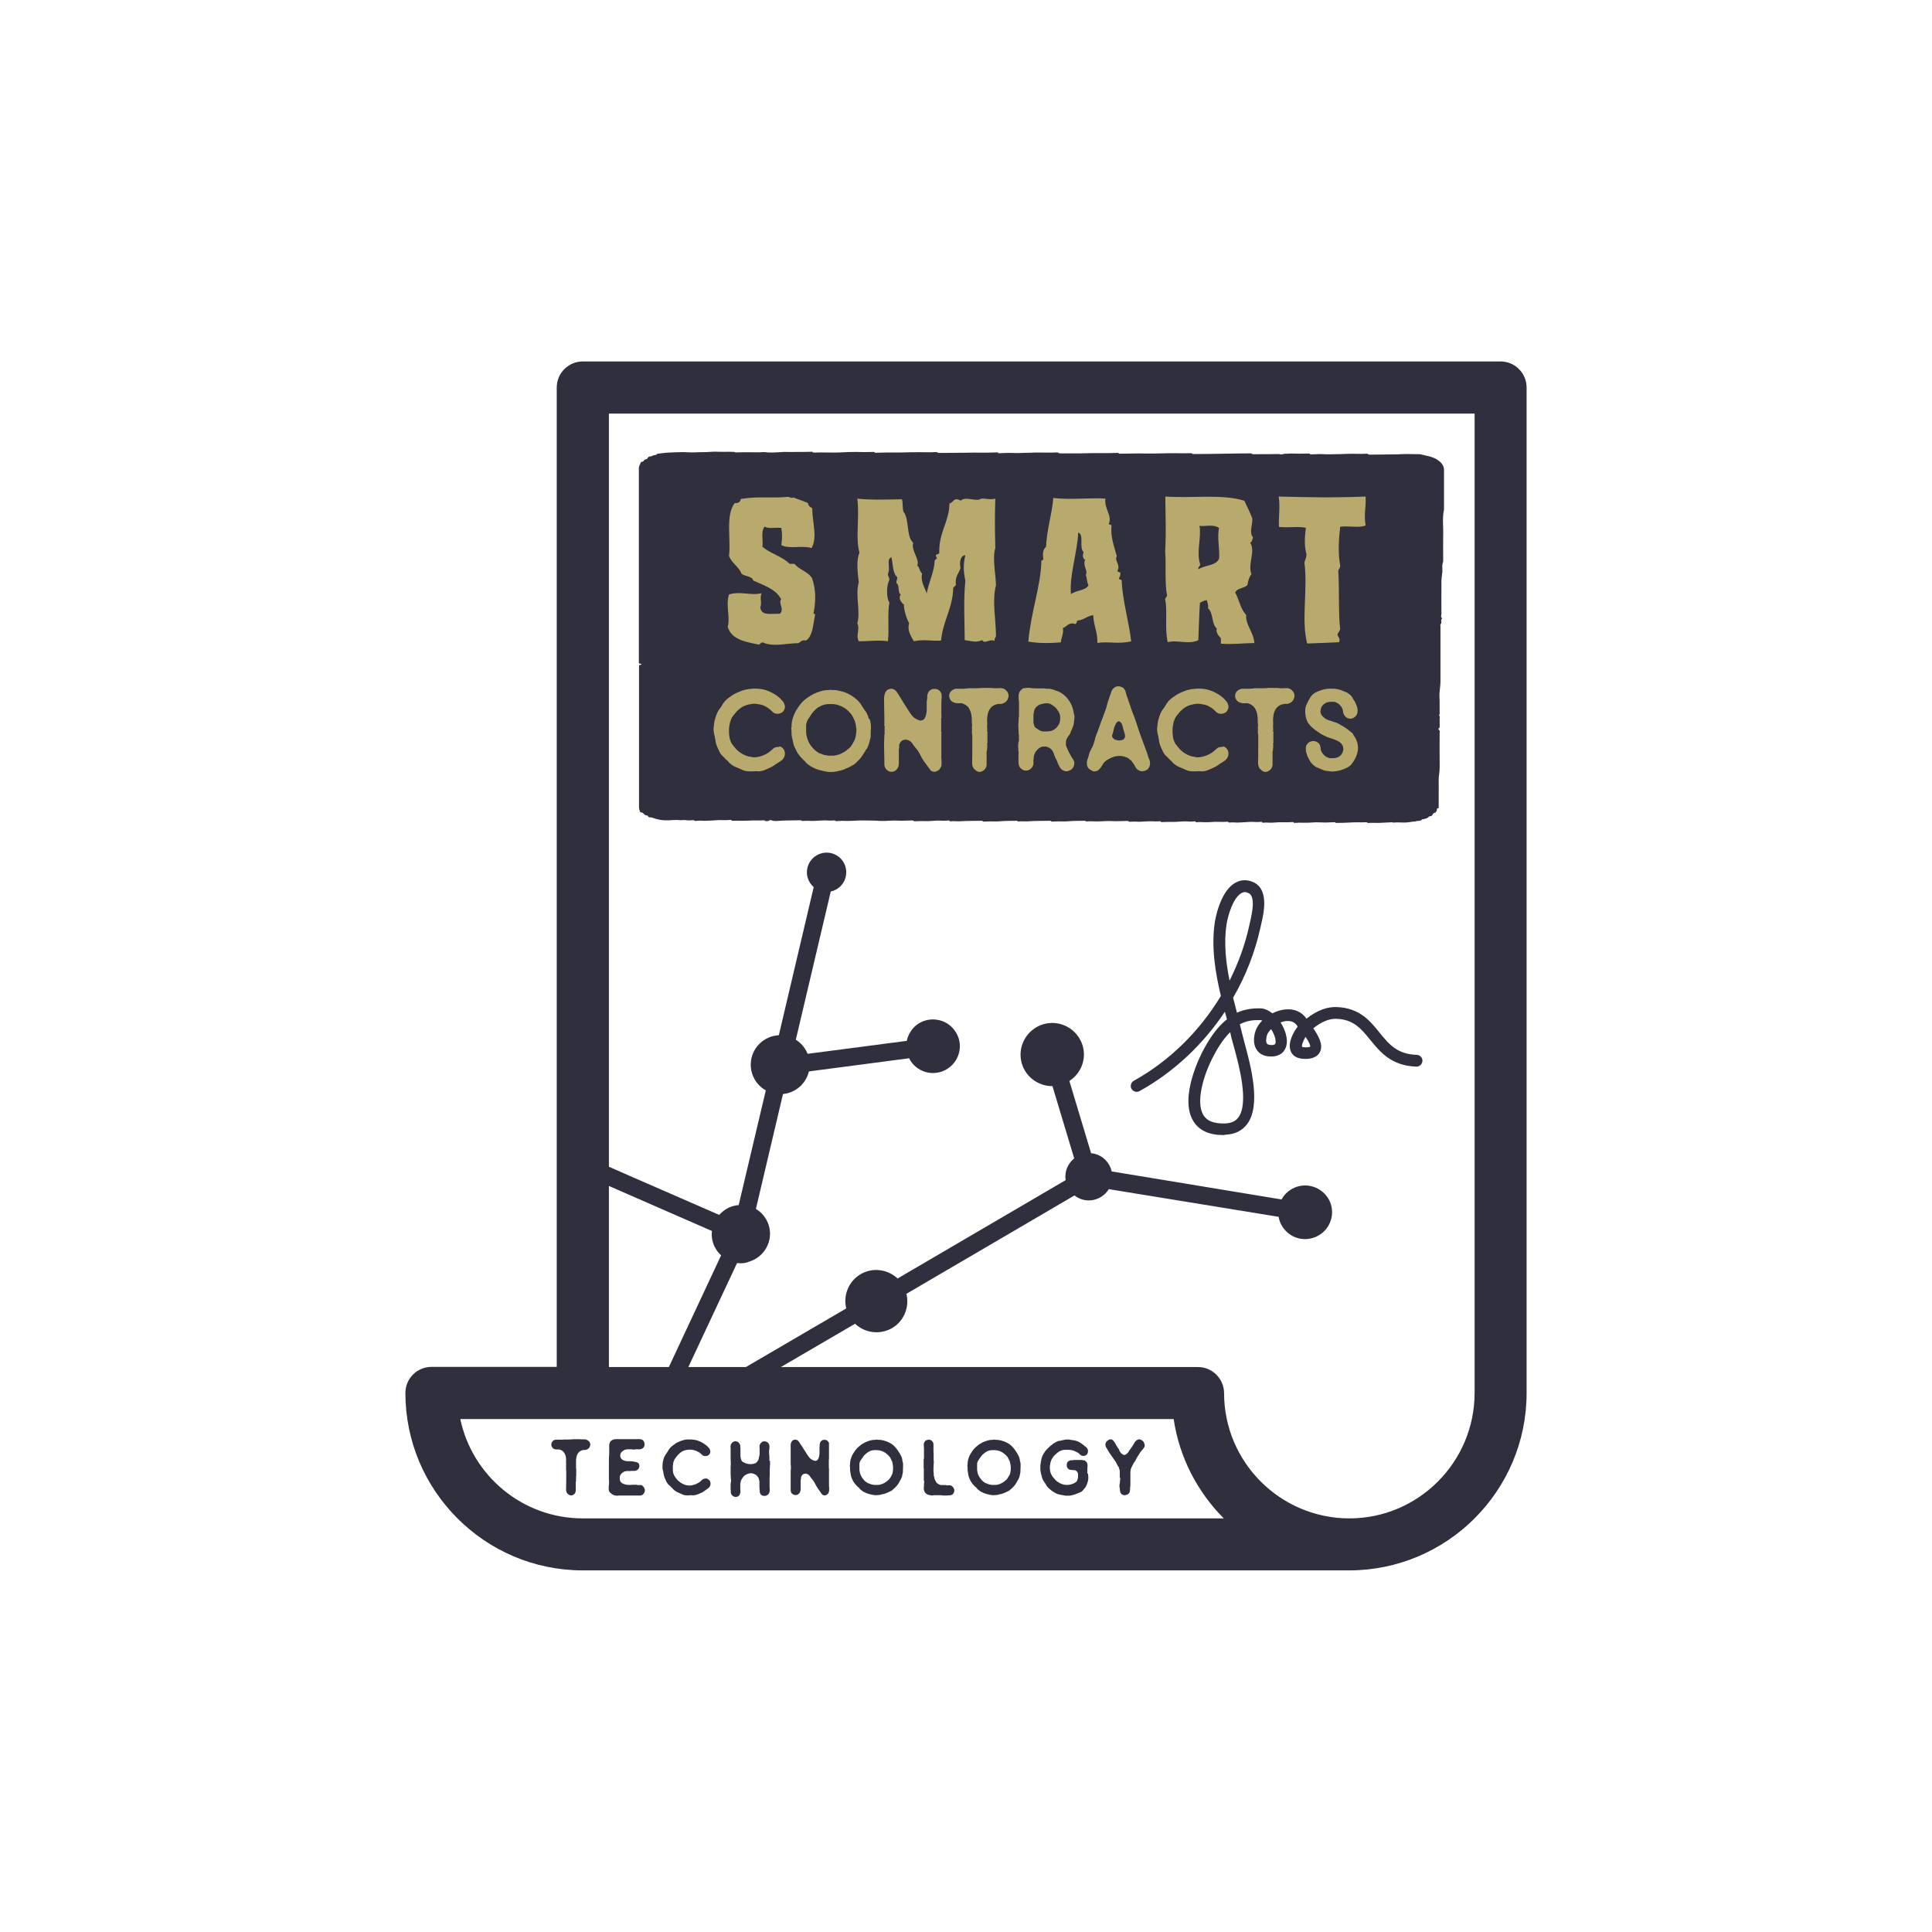 <?xml version="1.0" encoding="utf-8"?>
<!-- Generator: Adobe Illustrator 22.0.0, SVG Export Plug-In . SVG Version: 6.00 Build 0)  -->
<svg version="1.1" id="Layer_1" xmlns="http://www.w3.org/2000/svg" xmlns:xlink="http://www.w3.org/1999/xlink" x="0px" y="0px"
	 viewBox="0 0 1200 1200" style="enable-background:new 0 0 1200 1200;" xml:space="preserve">
<style type="text/css">
	.st0{fill:#302F3D;}
	.st1{fill:#B8AA6D;}
</style>
<g>
	<path class="st0" d="M896.9,293.3c0-1.3,0.1-2.5-0.5-3.8c-0.7-1.7-2.2-3.1-4.2-4.3c-2.6-1.6-6.6-2.2-10.2-3.1c-0.2,0-0.5,0-0.8,0
		c-3.7,0-7.4-0.2-11.1,0c-0.5,0-0.9,0-1.4,0.1c-0.5,0-0.9,0-1.4,0c-5.5,0.1-11.1,0.1-16.6,0.2c-0.3,0-0.9-0.1-0.9-0.2
		c0-0.3-0.2-0.4-0.8-0.4c-4.1,0.3-8-0.1-12.1,0.1c-2.5,0.1-5,0.2-7.5,0.2c-2.4,0-4.8,0.2-7.2,0c-2.4-0.2-5,0.1-7.5,0.1
		c-0.6,0-1.2,0.1-1.1-0.4c0,0-0.4-0.1-0.7-0.1c-1.7,0-3.5,0.1-5.2,0.1c-1.7,0-3.3-0.1-5-0.1c-1,0-2.1,0-3.2,0.1c-0.9,0-2,0-2.7,0.3
		c-1.2,0.4-1.9-0.2-2.9-0.1c-4.7,0.1-9.5,0.1-14.2,0.1c-0.4,0-0.8,0-1.2,0c-0.6,0-0.8,0-0.9-0.3c0-0.1-0.6-0.2-0.9-0.2
		c-5.4,0-10.9,0.1-16.3,0.2h-0.3c-6.2,0.1-12.4,0.2-18.7,0.2c-0.3,0-0.9-0.1-0.9-0.1c0.1-0.5-0.6-0.4-1.2-0.4c-3.1,0-6.2,0.1-9.4,0
		c-4.5-0.1-9,0.2-13.4,0.2c-1.6,0-3.2,0-4.8,0c-5.2-0.2-10.6,0.1-15.9,0.1c-0.3,0-1,0-1-0.1c0-0.4-0.4-0.5-1.1-0.4
		c-6.3,0.3-12.6,0-19,0.2c-2.3,0.1-4.7,0.1-7,0.1c-0.5,0-1.1,0-1.6,0c-2.6,0-5.1,0-7.7,0c-0.3,0-0.9-0.1-0.9-0.2
		c0-0.3-0.3-0.4-0.9-0.4c-4.6,0.3-9.1,0-13.8,0.1c-3.6,0.1-7.1,0.2-10.7,0.3c-1.8,0-3.6-0.1-5.4-0.1c-2,0-4,0.1-6,0.2
		c-0.3,0-0.8-0.1-0.7-0.1c0-0.4-0.4-0.5-1.1-0.4c-6.5,0.3-13,0-19.5,0.2c-0.5,0-0.9,0-1.4,0c-0.3,0-0.7,0-1,0
		c-4.6,0.1-9.3,0.1-13.9,0.1c-0.3,0-0.9-0.1-0.9-0.2c0-0.3-0.3-0.4-1-0.3c-4.6,0.3-9.1-0.1-13.7,0.1c-0.2,0-0.4,0-0.6,0
		c-0.4,0-0.9,0-1.3,0c-7.1,0.3-14.1,0-21.2,0.3c-0.6,0-1.3,0.1-1.2-0.4c0,0-0.5-0.1-0.7-0.1c-1.8,0-3.7,0.1-5.5,0.1
		c-1.8,0-3.7-0.1-5.5-0.1c-3.2,0-6.3,0.1-9.5,0.3c-5.5,0.3-10.8-0.2-16.3,0.1c-0.3,0-0.9-0.1-0.9-0.2c0-0.3-0.4-0.4-1-0.3
		c-2.6,0.1-5.2,0.1-7.8,0.1h-0.6c-2.5,0-5.1,0.1-7.6,0c-0.8,0-1.7,0-2.5,0.1c-3.5,0.2-7.1,0.5-10.5,0c-4.4,0.3-8.7,0-13,0.1
		c-1.7,0-3.3,0.1-5,0.1c-0.2,0-0.5-0.2-0.7-0.3c0,0,0.1,0,0.1,0c-1.1,0-2.2-0.1-3.4-0.1c-0.1,0-0.2,0-0.3,0c-2.1,0-4.2,0.1-6.3,0
		c-2.4-0.2-4.9,0.1-7.4,0.2c-2.5,0.1-5,0-7.5,0.2c-0.6,0-1.1,0-1.7,0c-1.9,0-3.7-0.2-5.6-0.2c-2.8,0.1-5.6,0.1-8.4,0.3
		c-1.8,0.1-3.6,0.2-5.3,0.5c-0.8,0.2-2.4,0-2.5,0.8c0,0,0,0,0,0c-0.2,0.1-0.8,0.3-1.2,0.3c-1.3,0-1.7,1-3.2,0.8
		c-0.2,0-0.8,0.5-1.1,0.8c-0.2,0.2-0.2,0.7-0.5,0.8c-1.6,0.2-1.8,0.8-2.2,1.4c-0.1,0.1-0.4,0.3-0.7,0.3c-0.7,0-0.8,0.2-0.9,0.5
		c-0.5,1.2-1.2,2.3-1.2,3.5v119.7c0,0.4,0,0.8,0,1.2c0,0.1,0.1,0.3,0.3,0.4c0.4,0.2,1.4,0.2,1.4,0.4c0,0.3-0.7,0.5-1.4,0.6
		c-0.1,0-0.2,0.2-0.2,0.4c0,0.3,0,0.7,0,1v43.4c0,14.5,0,28.9,0,43.4c0,1,0.4,2,0.6,2.9c0,0.1,0.2,0.2,0.4,0.3
		c0.4,0.1,1.1,0.2,1.4,0.4c0.3,0.2,0.3,0.5,0.6,0.7c0.5,0.3,1,0.9,1.6,0.9c1.5,0,0.7,0.7,1.3,0.9c0.3,0.1,0.7,0.3,0.9,0.3
		c1-0.1,1.5,0.2,2.1,0.4c2.8,1,5.8,1.6,9.6,1.4c1.6-0.1,3.1-0.2,4.7-0.2c1.2-0.1,2.2,0.3,3.5,0.1c1-0.1,2.1-0.1,3.2,0.1
		c1,0.2,2.4-0.1,3.7-0.1c0.2,0,0.7,0.1,0.7,0.1c0,0.3,0.2,0.4,0.9,0.4c1-0.1,2.1-0.2,3.1-0.2c1.1,0,2.1,0.2,3.2,0.1
		c2.5-0.1,5-0.2,7.5-0.4c0.8-0.1,1.6,0,2.4,0c0.3,0,0.7,0,1,0c0.3,0,0.6,0,0.9,0c0.9,0,1.9,0,2.8-0.1c0.5-0.1,1.3-0.2,1.3,0.3
		c0,0.1,0.6,0.2,0.9,0.2c1.9-0.1,3.7,0,5.6,0c1.5,0,3-0.1,4.4-0.1c0.7,0,1.3-0.1,2-0.1c0.4,0,0.8,0,1.3,0c1.2,0,2.5,0,3.7,0
		c1.1,0.1,2.7-0.5,3.2,0.4c0.9,0,1.8,0.1,2.5-0.4c0.5-0.4,0.8-0.3,1.3-0.1c0.9,0.4,2.2,0.5,3.5,0.4c4.8-0.4,9.5-0.3,14.2-0.4
		c0.3,0,1,0.1,1,0.1c0,0.3,0.3,0.4,0.9,0.3c1-0.1,2.1-0.1,3.1-0.1c0.9,0,1.9,0.1,2.8,0.1c2.2-0.1,4.3-0.2,6.4-0.3
		c2.2-0.2,4.2,0.3,6.5,0c0.6-0.1,1.3-0.1,1.2,0.3c0,0,0.4,0.1,0.7,0.1c1.1,0,2.2-0.1,3.4-0.2c1,0,2.1,0.1,3.1,0.1
		c3.7,0,7.3-0.4,11-0.3c2.7,0.1,5.6,0,8.3,0.2c1.1,0.1,2.2,0.1,3.4,0.1c2.9,0,5.9-0.4,8.9-0.2c2.8,0.2,5.9-0.1,8.8-0.1
		c0.4,0,1,0.1,1,0.1c0,0.3,0.2,0.4,0.9,0.4c2.2-0.1,4.3-0.2,6.4-0.1c2.2,0.1,4.6-0.2,6.9-0.3c2.3-0.1,4.4,0.2,6.7,0
		c0.5-0.1,1.5-0.3,1.5,0.3c0,0.1,0.4,0.2,0.7,0.1c2-0.2,3.9,0.1,5.8,0c4.4-0.3,8.6-0.2,13-0.3c0.3,0,1,0,1,0.1
		c0,0.3,0.2,0.4,0.9,0.4c2.2-0.1,4.2-0.2,6.4-0.1c2.1,0.1,4.4-0.2,6.6-0.3c2.2-0.1,4.4,0,6.6-0.1c0.6,0,1.2-0.2,1.2,0.3
		c0,0.1,0.4,0.2,0.7,0.1c2.2-0.2,4.2,0.1,6.3-0.1c4.3-0.3,8.5-0.2,12.9-0.3c0.3,0,0.9,0.1,0.9,0.1c0,0.3,0.3,0.4,0.9,0.4
		c2.1-0.1,4.2-0.2,6.3-0.1c2.1,0.1,4.3-0.2,6.5-0.3c2.2-0.1,4.4,0,6.6-0.1c0.6,0,1.2-0.1,1.2,0.3c0,0,0.4,0.1,0.7,0.1
		c2.2-0.2,4.2,0,6.3,0c3.2,0,6.3-0.4,9.5-0.2c3,0.2,6.1-0.1,9.2-0.1c0.5,0,1,0,1,0.3c0,0.1,0.4,0.2,0.6,0.2c1.1,0,2.2-0.1,3.2-0.1
		c1,0,2,0.1,3,0.1c2.1-0.1,4.1-0.2,6.2-0.3c2-0.1,3.9,0.3,5.9,0c0.3,0,1,0,1,0.1c0.1,0.3,0.1,0.4,0.8,0.4c2-0.1,4-0.1,5.9-0.1
		c2.3,0.1,4.7-0.2,7-0.3c2.3-0.2,4.5,0.3,6.8,0c0.5-0.1,1.2-0.2,1.2,0.3c0,0.1,0.4,0.2,0.6,0.2c2.3-0.3,4.5,0.1,6.8,0
		c0.7-0.1,1.3,0,2-0.1c3.5-0.4,6.8,0.1,10.2-0.2c0.2,0,0.7,0,0.7,0.1c0,0.3,0.1,0.4,0.8,0.4c0.9-0.1,1.8-0.1,2.6-0.1
		c0.9,0,1.8,0.2,2.7,0.1c2.3-0.1,4.6-0.2,7-0.4c2.3-0.2,4.4,0.3,6.7,0c0.5-0.1,1.2-0.2,1.2,0.3c0,0.1,0.4,0.2,0.6,0.2
		c2.4-0.3,4.6,0.2,7-0.1c3.8-0.4,7.5,0,11.3-0.3c0.2,0,0.7,0,0.7,0.1c0,0.3,0.1,0.5,0.8,0.4c3.4-0.3,6.7,0.1,10.1-0.2
		c2-0.2,4-0.2,6.1-0.1c2.5,0.2,5.2,0,7.8-0.1c0.5,0,1.2-0.1,1.1,0.3c0,0.1,0.4,0.1,0.6,0.1c2.7,0,5.4,0,8.1-0.2
		c3.6-0.3,7.1,0,10.6-0.2c0.2,0,0.4,0.2,0.7,0.3c0.2,0.1,0.3,0.2,0.5,0.2c2.3-0.3,4.6,0,6.9-0.1c2.1-0.1,4.2-0.2,6.3-0.3
		c0.5,0,1.2-0.2,1.4-0.1c1.2,0.5,2.5,0,3.8,0.1c1.2,0,2.5,0.1,3.7,0.1c2.4,0.1,4.7-0.6,7.1-0.7c1.2-0.6,3.7,0,4.1-1.3
		c0,0,0.4,0,0.5,0c1.5-0.4,3.2-0.6,3.7-1.6c0.1-0.1,0.5-0.3,0.7-0.3c1-0.1,1.3-0.3,1.6-0.8c0.3-0.5,0.3-1.2,1.8-1.5
		c0.2,0,0.3-0.3,0.4-0.5c0.6-0.5,0.6-1,0.6-1.6c0-0.2,0.2-0.5,0.2-0.5c1.3-0.1,0.9-0.5,0.9-0.8c0-2.8,0-5.5,0-8.3s0.1-5.5,0-8.3
		c-0.1-2.7,0.7-5.4,0.6-8.2c0-0.9,0-1.7,0-2.6c-0.1-6.3,0-12.5,0-18.8c0-0.6,0.3-1.3-0.5-1.8c-0.3-0.2-0.3-0.7,0-0.9
		c0.8-0.6,0.4-1.1,0.5-1.6c0.1-0.5,0-1,0-1.5v-3.1c0-0.5,0.3-1.1-0.1-1.5c-0.5-0.5,0.1-0.9,0.1-1.3c-0.1-3.5,0.1-6.9-0.1-10.4
		c-0.2-3.5,0.7-6.9,0.6-10.4c0-11.2,0-22.5,0-33.7c0-0.4-0.2-0.9,0.1-1.2c1.2-1.2-0.4-2.5,1-3.6c-1.2-0.9-0.5-2-0.5-2.9
		c-0.1-5.5,0-11.1,0-16.6c0-0.7,0-1.5,0-2.2c0-0.6,0-1.2,0-1.8c0.1-1.3,0.2-2.6,0.4-4c0.6-2.6-0.4-5.2,0.7-7.9
		c0-5.4-0.1-10.7,0-16.1c0.2-5.3-0.7-10.6,0.5-16C896.9,308.7,896.9,301,896.9,293.3z"/>
	<g>
		<path class="st0" d="M457.8,784.5L420,865.2h-12.1l40-85.5c-2.3-2.1-4.1-4.8-5.1-8c-0.7-2.4-0.9-4.8-0.6-7.1l-57.4-25.1l-10.6-4.6
			l-12.1-5.3v-12l20,8.8l10.7,4.7l53.9,23.5c2.2-2.4,5-4.4,8.3-5.4c1.3-0.4,2.6-0.6,3.8-0.7l18.9-79.9l2.7-11.4l25-106.2
			c-3.3-2.9-5-7.4-3.9-12c1.6-6.6,8.2-10.6,14.7-9.1c6.6,1.5,10.6,8.1,9.1,14.7c-1.1,4.7-4.8,8.2-9.3,9.1l-24,101.8l-2.7,11.4
			l-19.8,84c3.7,2.2,6.6,5.7,8,10.2c2.9,9.5-2.6,19.6-12.1,22.5C462.8,784.7,460.2,784.8,457.8,784.5z"/>
	</g>
	<g>
		<path class="st0" d="M815.4,768.9c-8.8,2.7-18.1-2.3-20.8-11.2c-0.2-0.6-0.3-1.3-0.4-1.9l-105.5-17.2c-3.2,5.2-9.5,8.1-15.8,6.6
			c-2.1-0.5-3.9-1.4-5.5-2.7l-104.4,61.1c2.4,10-3.2,20.2-13.1,23.1c-6.9,2-13.9,0.1-18.8-4.5l-73.5,42.9h-21.7l89.7-52.4
			c-2.4-9.9,3.2-20.1,13.1-23.1c6.8-2,13.9-0.1,18.8,4.5l104.4-61.1c-0.3-1.8-0.2-3.6,0.2-5.5c0.8-3.3,2.7-6,5.1-8l-13.5-44.9
			c-8.5,0.1-16.4-5.4-19-13.9c-3.1-10.4,2.8-21.3,13.2-24.5c10.4-3.1,21.3,2.8,24.5,13.1c2.6,8.6-1,17.5-8.2,22.1l13.5,44.9
			c0.7,0.1,1.3,0.1,2,0.3c5.6,1.3,9.6,5.7,10.8,11L796,745c2-3.7,5.5-6.7,9.9-8c8.8-2.6,18.1,2.4,20.8,11.2
			C829.3,756.9,824.3,766.3,815.4,768.9z"/>
	</g>
	<g>
		<path class="st0" d="M588.7,663.7c-7.7,5.1-18,3-23.1-4.7c-0.4-0.5-0.6-1.1-0.9-1.7l-75.4,9.9l2.7-11.4l71.2-9.3
			c0.9-4.2,3.3-8,7.1-10.6c7.7-5,18.1-2.9,23.1,4.8C598.5,648.2,596.4,658.6,588.7,663.7z"/>
	</g>
	<g>
		<path class="st0" d="M948.2,865.2V240.7c0-8.9-7.2-16.2-16.2-16.2H362c-8.9,0-16.2,7.2-16.2,16.2v608.3H268
			c-8.9,0-16.2,7.2-16.2,16.2c0,0,0,0,0,0c0,60.7,49.4,110.2,110.2,110.2c0,0,0,0,0,0h475.8c0,0,0.1,0,0.1,0
			C898.8,975.4,948.2,926,948.2,865.2C948.2,865.2,948.2,865.2,948.2,865.2z M378.2,256.9h537.7v608.3c0,42.9-34.9,77.9-77.8,77.9
			h-0.1c-42.9-0.1-77.7-35-77.7-77.8c0-2.2-0.5-4.4-1.3-6.3c-2.5-5.8-8.2-9.9-14.9-9.9H378.2V256.9z M285.9,881.4H729
			c3.5,23.9,14.8,45.3,31.1,61.7H362c0,0,0,0,0,0C324.6,943.1,293.3,916.6,285.9,881.4z"/>
	</g>
	<g>
		<path class="st0" d="M759.6,705c-8.6,0-14.8-2.9-18.3-8.5c-9.3-14.8,4.7-41.8,6.4-44.8c4.5-8.4,9.2-14.5,14.4-18.6
			c0-0.1,0-0.2-0.1-0.3c-0.4-1.5-0.8-3-1.2-4.4c-13.5,20.3-31.7,37.5-53,49.3c-1.8,1-4,0.3-5-1.4c-1-1.8-0.3-4,1.4-5
			c22.2-12.3,40.9-30.8,54.1-52.7c-3.5-14.9-6-30.2-3.8-45.5c0.1-0.8,2.8-18.6,12.3-24.5c3.2-2,6.7-2.4,10.3-1.2
			c11.7,3.8,7.9,19.7,6.1,27.3l-0.4,1.8c-3.4,15.2-9.1,29.8-16.9,43.2c0.8,3.1,1.6,6.2,2.4,9.3c4.4-2,9.2-2.8,14.6-2.7
			c2.6,0.1,5.1,1.3,7.4,3.1c2.5-1.3,5.2-2.1,7.9-2.4c5.6-0.6,10.3,1.4,13.3,5.7c6.5-5.1,12.7-7.4,18.7-7.2
			c14.2,0.5,20.8,8.6,26.6,15.8c5.9,7.3,11,13.5,23.2,13.9c2,0.1,3.6,1.7,3.5,3.8c-0.1,2-1.8,3.6-3.8,3.5
			c-15.5-0.5-22.5-9.1-28.6-16.6c-5.6-6.9-10.4-12.8-21.2-13.1c-4.3-0.1-9.1,1.8-14.2,5.9c3.3,4.7,6.4,10.4,4.1,14.8
			c-1.5,2.9-4.9,4.4-9.9,4.2c-5.7-0.2-7.7-3.2-8.3-5.1c-1.9-5.1,2-11.9,4.4-14.9c-0.1-0.1-0.2-0.3-0.2-0.4c-1.5-2.4-3.8-3.4-6.9-3.1
			c-1.2,0.1-2.4,0.4-3.5,0.9c2.5,3.8,4,8.3,3.9,12c-0.2,5.8-4.1,9.4-10.4,9.1c-4.7-0.1-7.1-2.3-8.3-4.1c-3.2-4.7-1-11.2-0.7-12
			c0.8-2.2,2.3-4.4,4.1-6.2c-0.5-0.2-0.9-0.3-1.4-0.3c-4-0.1-8.2,0.3-12.5,2.6c0.5,2,1,4.1,1.5,6.1c0.4,1.5,0.9,3.3,1.4,5.4
			c3.9,14.4,10.4,38.6,1.7,50.4c-3.1,4.2-7.7,6.5-13.7,6.7C760.7,705,760.2,705,759.6,705z M764.1,641.1c-3.3,3.2-6.6,7.7-10,14.1
			c-6.7,12.4-11.6,29.5-6.6,37.5c2.3,3.7,6.7,5.3,13.6,5.1c3.7-0.2,6.4-1.4,8.1-3.8c6.6-9,0.5-31.9-2.9-44.2c-0.6-2.1-1.1-4-1.5-5.5
			C764.6,643.2,764.3,642.1,764.1,641.1z M808.8,650.2c0,0,0.4,0.3,1.8,0.3c2,0.1,2.9-0.2,3.2-0.4c0.1-0.8-0.5-2.5-2.9-6.1
			C809.5,646.3,808.3,649.2,808.8,650.2C808.8,650.2,808.8,650.2,808.8,650.2z M789.5,639.2c-1.2,1.2-2.1,2.5-2.5,3.6
			c-0.5,1.5-0.9,4.2-0.1,5.4c0.4,0.5,1.2,0.8,2.5,0.9c2.9,0.1,2.9-1,2.9-2.1C792.3,644.7,791.2,641.7,789.5,639.2z M773.3,554.1
			c-0.9,0-1.7,0.3-2.5,0.8c-4.9,3-8.1,13.5-9,19.4c-1.7,11.5-0.4,23.2,1.9,34.8c5.4-10.8,9.6-22.2,12.2-34l0.4-1.9
			c1.3-5.5,4-17-1.3-18.7C774.4,554.2,773.8,554.1,773.3,554.1z"/>
	</g>
	<g>
		<g>
			<path class="st1" d="M504.5,315.7c0,8.9,3.4,17.7-0.4,24.7c-6.8-1.8-13.5,0.8-18.8-1.8c0.5-4.4,0.7-6.1,0-10.7
				c-4.3-0.4-7.8,0.7-10.5-0.8c-2.5,4-0.5,8.2-1.3,12.4c4.8,4.4,12.4,6,16.9,10.7c1.2,0,2.1,0,3.1,0c2.9,3.8,8.5,4.8,10.9,9
				c2.5,7.2,2.3,14.1,1,21.2c-0.7,1.4,1.3,0.3,0.8,1.8c-1.2,5.7-1.4,12.9-5.5,15.6c-2.7-0.5-3.5,0.9-4.7,1.7
				c-6.4-0.1-16.1,2.5-21.9-0.4c-1.4-0.3-1.8,0.8-2.6,1.3c-8.5-1.7-17.2-3.1-19.5-11.1c1.7-6.1-1.4-13.3,0.8-20.1
				c7-2.2,14.2,1,20.2-0.8c-1.3,3.9,0.5,5.6-0.8,8.9c0.9,5.3,6.1,3.8,12.2,3.9c3.1-2.9-1.2-6.4,0.8-9c-3.3-6.3-10.7-8.6-17.3-11.6
				c-0.9-2.9-5.1-2.5-7.3-4.2c-1.8-4.6-6.1-6.5-7.8-11.1c1.3-10.5-2.3-25.1,3.5-32.8c2.3,0.1,3.6-0.7,3.8-2.6
				c11.2-1.8,19.4-0.3,29.4-1.3c2,0.3,1.4,1,3.4,0.4c3,1.3,6.3,2.2,9,3.5C502,314.5,503.4,314.8,504.5,315.7z"/>
			<path class="st1" d="M532.5,309.7c8.5,1,19.5,0.5,27.7,0.4c0.7,2.1,0.3,5.3,0.9,7.6c3.9,4.7,1.6,15.5,6.1,19.4
				c-1.4,5.2,4.3,10.2,2.5,14.2c1.6,1,1.4,3.8,3,4.8c-1,4.9,1.4,8.2,2.9,12.5c1.2-6.9,4.8-13.7,4.9-20.3c0.9-1.6,2.1-0.9,0.8-2.9
				c-0.1-1.6,2-0.8,2.1-2.1c-0.4-12.6,6.3-19.4,6.3-30.6c2-0.4,2.2-2.2,4-2.6c1.3,0,2.3,0.3,2.9,0.9c3.6-3.1,9.6,1,12.9-1.3
				c3.4-0.1,5.7,0.9,8.7,0c-0.3,9.4-0.3,19.4,0,30.7c-2,6.6,0.5,17.7,0.4,23.2c-2.5,9.6,0,21.7,0,30.5c0.3,2-1.2,2-0.8,3.9
				c-3.6-1.3-5.9,2.3-7.8-0.4c-3.9,1.8-6.6,0.5-10.8,0c-0.1-13.4-0.8-24.5,0.4-36.9c-1.2-5.6-1.4-10.4,0-15.8
				c-3.6,0.1-3.6,5.7-3,7.8c-0.9,3.4-3.5,5.2-2.9,10.3c0,1.2-1.3,1.2-1.6,2.1c-0.4,13-6.4,20.3-7.6,32.8c-6.8,0.4-10.3-1-16.9,0.4
				c-1.6-3-4.3-6.6-2.9-11.2c-1.7-3-3.3-8.2-3.3-11.7c-1.6-0.8-3.8-4.4-1.8-6.1c-2.2-0.9-0.7-5.9-2.7-7c-0.4-1.7,0.5-2.1,0.4-3.8
				c-2.9-2.5-2.6-7.9-3.6-12.4c-3.5,1.4-0.3,6.5-2.2,10.3c-0.1,1.7,1,2.1,0.9,3.9c-1.8,3-2,10.9,0,13.9c-1.3,7.3,0,16.7-0.9,24.1
				c-6.1-0.9-12.1,0.1-18.1,0c-2-3.8,0.9-7.3-0.9-11.2c2.1-7-1.4-17.8,0.9-25.3c-0.8-7.4-1.6-13.4,0.4-18.6
				C531.2,333.3,534,322.4,532.5,309.7z"/>
			<path class="st1" d="M654.2,309.3c10.9,1.3,23.2-0.3,32.4,0.4c-0.9,6.4,4.4,10.5,2.1,15.6c0.1,0.8,1.6,0.4,1.7,1.2
				c-0.8,6.8,1.7,13.2,3.3,19c-1.8,2.5,2.3,5.1,0.5,8.7c-0.4,1.6,1.6,0.8,1.7,1.7c0.1,1.6-0.5,2.3-0.9,3.4c0.1,0.9,1.6,0.4,1.7,1.3
				c0.4,12.1,4.7,26.4,5.9,37.8c-8.5,1.8-12.9-0.1-21,0.9c0.1-7.2-2.2-10-2.6-17.2c-3.8,0.4-5.6,3-9.6,3.3c-0.7,0.5-0.7,1.7-1.3,2.2
				c-4.6-1.3-4.9,1.3-7.9,2.5c0.5,3.9-1,5.6-1.3,8.9c-5.9,0.5-13.8,0.7-20.2-0.5c1.6-18.2,7.6-34,8.1-49.5c-0.4-1.4,1.3-0.7,1.2-1.7
				c-0.4-3-0.4-6.1,1.7-7.6C650.3,328,653.4,319.8,654.2,309.3z M665.2,369.1c3-2.6,8.9-2.1,10.9-5.5c-1.2-2.5-0.8-4.3-1.7-6.4
				c1.6-2.7-2.1-5.7-0.4-9.6c-1.7-0.4-1.6-3.3-0.9-4.7c-3.1-2.6,0.5-10.9-3.4-12.1C669.1,343.5,664.1,357.5,665.2,369.1z"/>
			<path class="st1" d="M723.8,308.4c17.3,1.2,35-1.7,49.1,2.6c1.6,3.6,3.4,7,4.9,10.9c0.4,4-2.2,8.9,0.5,11.9
				c-0.5,1.2-0.5,2.7-1.8,3.3c3.5,5.3-1.7,13.5,0.8,19.5c-1.3,1.7-2.1,3.9-2.5,6.8c-2,2.1-6.3,1.7-7.6,4.6
				c2.5,4.6,3.3,10.4,6.8,13.9c-0.4,6.5,4.6,10.5,5.1,17.5c-8.3,0.1-12.9,1-20.8,0.4c0-1.2,0-2.3,0-3.4c-1.3-1.3-3.4-3.8-2.5-6
				c-3.4-2.6-2.1-10-5.5-12.6c0.4-2.2-0.4-3.5-0.8-5.1c-1.6,0.4-3,1-4.2,1.7c-0.5,7.9-0.7,15-1,23.2c-6,3-13.3-0.4-19,1.3
				c-2-8.5,0-19.1-1.6-26.6c0.1-1,1-1.4,1.2-2.6c-1.6-6.5-0.5-19.8-1.2-27C724.4,329.3,723.9,321.9,723.8,308.4z M745.4,350.2
				c0.3,1.8-1.6,1.6-1,3.4c3.9-2.7,10.9-2.1,12.8-6.6c0.5-6.4-1.4-13.3,0-19c-3.5-2.7-8.6-0.8-12.2-1.4
				C746.4,333.1,742.9,343.4,745.4,350.2z"/>
			<path class="st1" d="M794.2,308.4c17.7,0.5,35.4,0.8,54,0c0.4,6.6-1.2,10.9,0,18c-4.2,1.7-10.9,0-15.8,0.8
				c-0.9,7.9-1.4,15.9,0,24c0.1,1.6-0.9,2.2-1.2,3.4c0.8,9.9,0,26.7,1.2,36.2c-0.4,1.3-1.3,2.1-1.7,3.4c0.4,1.4,2.2,3,0.9,4.7
				c-5.6,0.3-12,0.5-19.7,0.8c-3.8-15,0.5-33.1-1.7-50.3c0.4-1.7,1.2-3,1.3-5.1c-1.6-5.6-1-11.6-0.4-16.5c-5.3-1-9.4,0.1-16.7-0.5
				C794,321.1,795.3,315.3,794.2,308.4z"/>
		</g>
	</g>
	<g>
		<g>
			<path class="st1" d="M485.7,464.3c1.1,0.8,1.6,1.8,1.8,3.2v0.9c0,1.1-0.5,2.2-1.4,3.3c-0.4,0.4-0.7,0.7-1.1,0.9
				c-0.4,0.3-0.8,0.6-1.2,0.8c-0.5,0.4-0.9,0.6-1.4,0.9c-0.4,0.2-0.8,0.5-1.3,0.9c-0.8,0.6-1.6,1-2.4,1.4c-0.8,0.4-1.6,0.7-2.4,1.1
				c-0.5,0.2-1,0.4-1.4,0.6c-0.5,0.2-1,0.3-1.5,0.5c-0.4,0.1-0.8,0.1-1.2,0.2c-0.4,0.1-0.8,0.1-1.2,0.1c-0.6-0.1-1.1-0.1-1.5-0.1
				c-0.5,0-1,0-1.5,0c0,0.1,0,0.1,0.1,0.1h-2.9c-0.8,0-1.6-0.1-2.4-0.3s-1.5-0.5-2.2-0.8c-0.7-0.3-1.4-0.7-2-0.9
				c-0.7-0.3-1.3-0.6-1.9-0.8c-1.8-0.8-3.3-2-4.5-3.4c-0.2-0.3-0.4-0.5-0.7-0.7c-0.2-0.2-0.5-0.5-0.8-0.7c-0.3-0.3-0.5-0.5-0.7-0.8
				c-0.2-0.2-0.5-0.5-0.8-0.8c-1.1-0.8-1.9-2-2.6-3.6c-0.6-1.1-1-2.2-1.5-3.4c-0.4-1.1-0.7-2.3-0.8-3.5c-0.1-0.5-0.2-1-0.3-1.5
				c0-0.5-0.1-1-0.3-1.5c-0.4-1.5-0.6-3.1-0.4-4.8c0.1-0.6,0.1-1.3,0.2-1.9c0.1-0.7,0.2-1.3,0.3-1.9c0.2-0.8,0.4-1.5,0.6-2.2
				c0.2-0.7,0.5-1.4,0.8-2.2c0.1-0.4,0.3-0.7,0.5-1.1c0.2-0.4,0.4-0.8,0.6-1.1c0.4-0.6,0.8-1.1,1.2-1.6c0.3-0.5,0.7-1.1,1.1-1.7
				c0.9-1.7,2.2-3.2,4-4.5c0.8-0.6,1.5-1.1,2.3-1.6s1.6-1,2.5-1.4c0.8-0.3,1.6-0.7,2.4-1c0.8-0.3,1.7-0.7,2.6-0.9
				c0.6-0.1,1.3-0.3,1.9-0.4c0.6-0.1,1.3-0.2,2-0.2c0.2,0,0.4,0,0.7-0.1c0.2,0,0.5-0.1,0.8-0.1h1.3c1.3,0,2.5,0.1,3.8,0.3
				c1.5,0.2,3.2,0.7,5,1.5c1.3,0.6,2.5,1.2,3.6,1.9c1.1,0.7,2.2,1.6,3.3,2.6c0.3,0.3,0.5,0.5,0.7,0.8c0.2,0.2,0.5,0.5,0.7,0.8
				c0.6,0.6,0.9,1.4,1.2,2.4c0.3,1.1,0.1,2.1-0.5,3.2c-0.6,1.1-1.5,1.7-2.8,2c-1.8,0.4-3.4,0-4.6-1.4c-0.4-0.4-0.9-0.8-1.3-1.2
				c-0.5-0.4-1-0.8-1.5-1.1c-0.8-0.5-1.6-0.9-2.4-1.3c-0.8-0.3-1.7-0.6-2.6-0.7c-0.9-0.2-1.8-0.3-2.7-0.4c-0.9,0-1.7,0-2.6,0.2
				c-2.7,0.4-5,1.3-7,2.9c-0.4,0.4-0.7,0.7-1.1,1c-0.4,0.3-0.7,0.6-1,1c-0.6,0.7-1.2,1.4-1.8,2.2c-0.6,0.7-1.1,1.5-1.4,2.4
				c-0.6,1.3-0.9,2.7-1.1,4.2c-0.1,0.7-0.2,1.4-0.2,2c0,0.7,0,1.3,0,2c0.1,0.8,0.1,1.5,0.2,2.3c0.1,0.7,0.2,1.5,0.5,2.3
				c0.2,0.6,0.5,1.1,0.7,1.7c0.3,0.6,0.6,1.1,1.1,1.6c0.4,0.6,0.9,1.2,1.4,1.7c0.4,0.6,0.9,1.1,1.4,1.5c0.5,0.5,1.1,0.9,1.6,1.3
				c2.2,1.5,4.5,2.5,7,2.7c0.3,0.1,0.5,0.1,0.8,0.2c0.2,0,0.5,0.1,0.9,0.1c1,0,2.1-0.2,3.4-0.5c0.6-0.2,1.3-0.4,1.9-0.6
				c0.6-0.2,1.2-0.5,1.8-0.8c1.6-0.8,2.9-1.8,4-2.9c0.2-0.1,0.4-0.3,0.6-0.5c0.2-0.2,0.4-0.3,0.6-0.5c0.1-0.1,0.3-0.1,0.4-0.2
				c0.1,0,0.3-0.1,0.4-0.2c0.8-0.2,1.5-0.3,2.3-0.3C484.3,463.4,485,463.7,485.7,464.3z"/>
			<path class="st1" d="M540.4,447.5c0.1,0.4,0.2,0.8,0.3,1.3c0,0.4,0.1,0.8,0.2,1.3c0.1,1.1,0.1,2.1,0,3.2
				c-0.1,1.1-0.1,2.1-0.1,3.2c0,0.4,0,0.7,0,1c0,0.4-0.1,0.7-0.2,1.1c-0.1,0.6-0.3,1.1-0.4,1.5c-0.1,0.5-0.2,1-0.4,1.5
				c-0.1,0.4-0.2,0.9-0.5,1.6l-0.9,1.9c-0.1,0.1-0.2,0.2-0.3,0.3c-0.1,0-0.2,0.1-0.3,0.3c0,0.1,0,0.1-0.1,0.2c0,0.1-0.1,0.2-0.1,0.3
				c-0.5,0.8-1,1.6-1.5,2.4c-0.5,0.8-1.1,1.6-1.7,2.4c-0.4,0.5-0.9,0.9-1.3,1.4c-0.5,0.4-0.9,0.8-1.3,1.3c-0.3,0.2-0.5,0.4-0.8,0.7
				c-0.2,0.2-0.5,0.4-0.8,0.6c-0.4,0.1-0.6,0.3-0.9,0.5c-0.2,0.2-0.5,0.3-0.9,0.5c-0.6,0.4-1.2,0.6-1.8,0.9
				c-0.7,0.2-1.3,0.5-1.9,0.8c-0.8,0.4-1.6,0.6-2.4,0.8c-0.8,0.2-1.6,0.4-2.4,0.6c-0.7,0.1-1.4,0.2-2.1,0.3
				c-0.7,0.1-1.4,0.1-2.2,0.1c-0.9,0-1.8-0.1-2.6-0.3c-0.6-0.1-1.1-0.2-1.6-0.3c-0.5-0.1-1-0.3-1.6-0.4c-1.4-0.3-2.9-0.8-4.4-1.6
				c-0.4-0.2-0.8-0.4-1.2-0.6c-0.4-0.2-0.8-0.4-1.2-0.7c-0.5-0.3-0.9-0.7-1.4-1c-0.4-0.3-0.8-0.7-1.2-1.2c-0.1-0.3-0.3-0.5-0.6-0.7
				c-0.2-0.2-0.5-0.4-0.7-0.6c-0.4-0.5-0.9-0.9-1.3-1.4c-0.5-0.4-0.9-0.9-1.3-1.5c-0.7-0.8-1.2-1.6-1.6-2.4
				c-0.4-0.8-0.8-1.6-1.2-2.4c-0.4-0.8-0.7-1.6-0.9-2.5c-0.1-0.6-0.3-1.2-0.4-1.8c-0.1-0.6-0.2-1.2-0.4-1.7
				c-0.1-0.6-0.2-1.2-0.3-1.8c0-0.6-0.1-1.2-0.1-1.8c0-0.3,0-0.6,0-0.8c0-0.3,0-0.6-0.1-0.9c-0.1-0.3-0.1-0.7,0-1.2
				c0.1-0.3,0.2-0.6,0.2-0.9c0-0.2-0.1-0.5-0.1-0.7c0.1-0.6,0.1-1.1,0.2-1.6c0.1-0.5,0.2-1.1,0.3-1.6c0.6-2.1,1.3-4,2.3-5.7
				c0.8-1.4,1.7-2.6,2.5-3.7c1.3-1.7,2.9-3.2,4.7-4.4c2.3-1.7,4.8-2.9,7.6-3.8c1.7-0.6,3.5-0.9,5.4-0.9c0.3,0,0.6,0,0.8-0.1
				c0.3-0.1,0.7-0.1,1,0c0.1,0.1,0.3,0.1,0.4,0.1c1.1-0.1,2.2,0,3.2,0.2c1,0.2,2,0.5,3.1,0.7l1.9,0.6c2.5,1,4.7,2.3,6.5,3.9
				c0.2,0.1,0.4,0.3,0.6,0.5s0.4,0.4,0.6,0.5c0.9,1,1.8,2,2.5,3.2c0.4,0.7,0.8,1.4,1.3,2c0.4,0.6,0.8,1.3,1.3,1.9
				c0.6,0.8,1,1.8,1.4,2.8c0.1,0.6,0.3,1.1,0.5,1.6C540.1,446.4,540.3,446.9,540.4,447.5z M530.4,460.4c0.6-1,0.9-2,1.1-3
				c0.2-1,0.3-2.1,0.4-3.2c0-0.5,0-1,0-1.4c0-0.5-0.1-0.9-0.2-1.3c0-0.6-0.1-1.3-0.3-1.9c-0.2-0.6-0.3-1.3-0.5-1.9
				c-0.3-0.6-0.6-1.1-0.8-1.7c-0.3-0.6-0.6-1.2-0.9-1.7c-0.9-1.3-2.1-2.6-3.6-3.8c-2.7-2-5.6-3.1-8.7-3.2H515c-1.5,0-3,0.3-4.5,0.9
				c-0.4,0.1-0.7,0.3-1.1,0.5c-0.4,0.2-0.8,0.4-1.1,0.6c-1.1,0.7-2.1,1.6-3,2.6c-0.6,0.7-1.2,1.5-1.7,2.3c-0.5,0.8-1,1.6-1.6,2.4
				c-0.7,1-1.1,2.3-1.3,3.7v4.4c0,0.6,0.1,1.2,0.2,1.8c0.1,0.6,0.2,1.1,0.4,1.7c0.6,2.3,1.7,4.4,3.4,6.2c0.9,1.1,1.9,2,2.9,2.6
				c0.2,0.1,0.4,0.3,0.6,0.4c0.2,0.1,0.3,0.2,0.5,0.4c0.6,0.1,1.1,0.3,1.6,0.5s1.1,0.4,1.6,0.6c0.1,0.1,0.4,0.1,0.8,0.1
				c0.6,0.1,1.1,0.2,1.6,0.3c0.5,0.1,1,0.1,1.6,0h0.8c0.4,0.1,0.8,0.1,1.3,0c0.4-0.1,0.8-0.1,1.3-0.2c2.9-0.6,5.6-2.1,8-4.3
				c0.6-0.4,1-0.9,1.4-1.5C529.2,462.6,529.8,461.6,530.4,460.4z"/>
			<path class="st1" d="M584.9,432.2c0,0.7,0,1.4-0.1,2c0,0.6-0.1,1.3-0.1,2v7.9c0,0.4,0,0.7,0.1,1.1c0,0.4,0,0.8-0.2,1.1
				c-0.1,0.1-0.1,0.3-0.1,0.4c0,0.1,0.1,0.2,0.1,0.4v6.4c0,0.2,0,0.4-0.1,0.6c0,0.2,0,0.4,0.2,0.5c0.1,0.1,0.1,0.3,0.1,0.4
				c0,0.1-0.1,0.2-0.1,0.4v14c0,0.3,0,0.5-0.1,0.8c0,0.2,0,0.5,0.1,0.9c0.1,0.3,0.1,0.6,0.1,0.8c0,0.3,0,0.6,0,0.9v1.7
				c0,0.7-0.1,1.2-0.2,1.6c-0.1,0.2-0.3,0.4-0.4,0.7c-0.1,0.2-0.2,0.4-0.4,0.6c-0.1,0.1-0.1,0.2-0.2,0.3c-0.1,0.1-0.1,0.2-0.2,0.3
				c-0.4,0.4-0.8,0.6-1.2,0.8c-0.5,0.2-0.9,0.4-1.3,0.5c-0.8,0.1-1.6,0-2.3-0.4c-0.5-0.3-0.9-0.8-1.2-1.3c-0.2-0.3-0.4-0.6-0.6-0.8
				c-0.2-0.3-0.4-0.6-0.6-0.8c-0.4-0.6-0.7-1.1-1.1-1.5c-0.4-0.5-0.7-1-1.1-1.5c-0.8-1.1-1.5-2.3-2.2-3.7c-0.6-1.3-1.4-2.7-2.4-4
				l-0.5-0.5l-1.9-2.5c-0.1-0.3-0.3-0.6-0.6-0.9c-0.2-0.2-0.5-0.5-0.8-0.8c-1-0.8-2.1-1.2-3.3-1.2c-1.5,0.1-2.6,0.8-3.2,1.9
				c-0.2,0.4-0.4,0.7-0.5,1.1c-0.1,0.4-0.2,0.8-0.1,1.2c0,0.6,0,1-0.1,1.4c-0.1,0.1-0.1,0.4-0.1,0.6v8.2c0,0.4,0,0.7-0.1,1
				c-0.1,0.4-0.1,0.7-0.1,1.1c-0.6,1.7-1.6,2.8-3,3.3c-1.7,0.4-3.2,0.1-4.4-1.1c-0.5-0.5-0.8-1.1-1.1-1.7c-0.2-0.5-0.3-1.1-0.3-1.8
				c0-2.1,0-4.2-0.1-6.3c0-2.1-0.1-4.1-0.1-6.3c0-0.8,0-1.7,0.1-2.6c0-0.9,0.1-1.8,0.1-2.7v-0.6c0.1-0.3,0.2-0.5,0.2-0.8
				c0-0.2-0.1-0.5-0.1-0.8c0.1-0.6,0.1-1.2,0-1.8c0-0.3,0-0.7,0.1-1c0-0.3,0-0.6-0.2-1c-0.1-0.1-0.1-0.2-0.1-0.3
				c0-0.1,0.1-0.2,0.1-0.3v-1.4c0-2.5,0-5.1-0.1-7.6c0-2.6-0.1-5.1-0.1-7.6c0-0.3,0-0.5,0.1-0.7c0-0.2,0.1-0.5,0.1-0.7
				c0.1-1.2,0.6-2.2,1.4-3.2c0.2-0.2,0.4-0.4,0.7-0.5c0.2-0.1,0.5-0.3,0.9-0.4c0.2,0,0.5-0.1,0.7-0.2h1.1c1.3,0.3,2.4,1.1,3.2,2.4
				c0.7,1.1,1.4,2.1,2,3.2c0.7,1.1,1.3,2.1,2,3.3c0.8,1.2,1.5,2.3,2.2,3.4c0.7,1.1,1.4,2.2,2.2,3.4c1.3,1.9,3,3.2,5,3.8
				c0.2,0.1,0.4,0.2,0.7,0.2c0.2,0,0.4,0,0.6,0.1c0.3-0.1,0.6-0.2,0.9-0.3c0.2-0.1,0.5-0.2,0.8-0.4c0.5-0.4,0.9-1.1,1.2-2
				c0.3-0.8,0.5-1.5,0.5-2.1c0-0.3,0-0.5,0.1-0.5c0.1-0.3,0.1-0.9,0.1-1.6v-4.4c0-0.3,0-0.7,0.1-1.1c0-0.4,0.1-0.8,0.2-1.2v-1.1
				c0-0.7,0.1-1.4,0.3-2c0.2-0.6,0.5-1.2,1.1-1.8c0.6-0.6,1.3-0.9,2.1-1.2h1.3c1,0,1.8,0.3,2.5,0.8c0.7,0.6,1.2,1.3,1.6,2.3
				C584.8,431.3,584.9,431.7,584.9,432.2z"/>
			<path class="st1" d="M623.9,428c0.9,0.6,1.6,1.3,2,2.1c0.5,0.8,0.6,1.8,0.5,2.7c-0.3,1.4-0.9,2.5-1.8,3.2
				c-0.9,0.7-1.9,1.1-2.8,1.2c-0.4,0-0.8,0-1.3,0s-0.8,0.1-1.3,0.2c-1.9,0.4-3.4,1.4-4.4,3c-0.8,1.2-1.3,2.7-1.5,4.4
				c-0.1,0.8-0.2,1.7-0.2,2.5c0,0.8,0.1,1.6,0.1,2.5c-0.1,0.6-0.1,1.1-0.1,1.6c0,0.5,0.1,1,0.1,1.5c0,0.4,0,0.7-0.1,0.9
				c0,0.3,0,0.6,0.2,0.9c0.1,0.1,0.1,0.3,0.1,0.4c0,0.1-0.1,0.2-0.1,0.4v4.8c0,0.2,0,0.4,0.1,0.6c0,0.2,0,0.4-0.2,0.6
				c-0.1,0.1-0.1,0.2-0.1,0.3c0,0.1,0.1,0.2,0.1,0.4v2c-0.1,0.4-0.1,0.7-0.1,1.1c0,0.4,0,0.7-0.2,1.1c-0.1,0.2-0.1,0.5-0.1,0.9v4.1
				v3.4c0,1.2-0.4,2.2-1.3,3.2c-0.7,0.7-1.6,1.2-2.7,1.4c-0.4,0.1-0.7,0.1-0.9,0c-0.5-0.1-0.9-0.3-1.3-0.5c-0.4-0.2-0.7-0.5-1-0.9
				c-0.1-0.1-0.2-0.1-0.3-0.2c-0.1,0-0.2-0.1-0.3-0.2c-0.8-1-1.2-2.3-1.2-3.8c0.1-2.7,0.1-5.3,0.1-7.9c0-2.6,0-5.2,0-7.9
				c0-0.4,0-0.9,0-1.3c0-0.5-0.1-0.9-0.2-1.3c-0.1-0.1-0.1-0.2-0.1-0.3c0,0,0.1-0.1,0.1-0.3v-3.2c-0.1-0.1-0.1-0.3,0-0.5
				c0.1-0.2,0.1-0.3,0.2-0.5c-0.1-0.2-0.2-0.4-0.2-0.6s0-0.4,0-0.6c-0.1-0.7-0.1-1.4-0.1-2c0-0.7,0-1.3-0.1-2
				c-0.1-2.2-0.8-4.1-1.9-5.9c-1.1-1.4-2.6-2.3-4.4-2.7c-0.1-0.1-0.3-0.1-0.4-0.1c-0.1,0-0.2,0.1-0.4,0.1h-1.6
				c-1.3,0-2.6-0.4-3.7-1.2c0-0.1,0-0.1-0.1-0.1c0,0-0.1,0-0.1-0.1c-0.7-0.7-1.1-1.5-1.3-2.3c-0.1-0.8-0.1-1.6,0.2-2.3
				c0.2-0.7,0.7-1.4,1.4-1.9c0.7-0.6,1.5-0.9,2.4-1.1h5c0.5-0.1,0.9-0.1,1.4-0.1c0.4,0,0.8,0,1.3-0.2h0.4c1.2,0,2.4,0,3.5,0
				c1.2,0,2.3,0,3.5-0.1c0.6,0,1,0,1.3-0.1h0.8h4.7h0.2c1,0.1,1.9,0.2,2.8,0.2c0.9,0,1.8-0.1,2.7-0.1
				C622.5,427.4,623.2,427.6,623.9,428z"/>
			<path class="st1" d="M663.6,457.2c-0.6,0.8-1,1.5-1.3,2.3c-0.4,1.7-0.4,3.2,0.2,4.6c0.8,2,1.8,4,3,6c0.2,0.4,0.4,0.7,0.6,0.9
				c0.2,0.3,0.4,0.6,0.6,0.9c0.1,0.2,0.2,0.5,0.3,0.7c0.1,0.3,0.2,0.6,0.3,0.8c0,0.4,0,0.8-0.1,1.3c0,0.4-0.1,0.8-0.3,1.2
				c-0.6,1.6-1.8,2.6-3.5,3c-0.9,0.3-1.9,0.2-2.9-0.3c-1.1-0.5-1.8-1.2-2.3-2.2c-0.7-1.2-1.2-2.2-1.5-3.2c-0.1-0.4-0.3-0.8-0.5-1.2
				c-0.2-0.4-0.4-0.8-0.6-1.1c-0.2-0.5-0.4-1-0.6-1.5c-0.2-0.5-0.4-1-0.6-1.6c-0.4-1.1-0.9-2-1.8-2.7c-1.4-1.2-3-1.6-4.7-1.4
				c-0.9,0.1-1.7,0.5-2.4,0.9c-1.6,1.2-2.7,2.7-3.2,4.5c-0.1,0.4-0.1,0.7-0.2,1c0,0.4-0.1,0.7-0.1,1.1c0,0.4,0,0.7-0.1,0.9
				c-0.1,0.1-0.1,0.3-0.1,0.4c0,0.1,0.1,0.3,0.1,0.4v1.8c-0.6,2.1-1.9,3.4-3.9,3.9h-1.6c-0.4-0.1-0.8-0.2-1.2-0.5
				c-1.5-0.8-2.4-2.1-2.5-3.9c-0.1-0.3-0.1-0.6-0.1-1.1v-4.3c0-0.4,0-0.8,0.1-1.2c0-0.4,0-0.8-0.2-1.2c0-0.8,0-1.6-0.1-2.4
				c-0.1-0.8,0-1.6,0.1-2.4c0-0.3,0.1-0.6,0.2-0.8c0.1-0.6,0.2-1,0.2-1.3c-0.1-0.8-0.1-1.5,0-2.3c0-0.3,0-0.7-0.1-0.9
				c-0.1-0.3-0.1-0.6-0.1-0.9c0-0.8,0-1.5-0.1-2.2c0-0.7-0.1-1.4-0.1-2.2c0-0.8,0-1.5,0.1-2.2c0-0.7,0.1-1.4,0.1-2.1
				c0-0.5,0-0.9,0.1-1.2c0.1-0.1,0.1-0.4,0.1-0.7v-9.1c0-0.5-0.1-0.8-0.2-1.1v-0.6v-2.1c0-1.5,0.7-2.8,2-3.8
				c0.3-0.3,0.7-0.6,1.2-0.6c0.4-0.1,0.8-0.1,1.3-0.2c0.4,0,0.8,0,1.3-0.1c0.4,0,0.8,0,1.2,0.1c0.7,0.1,1.4,0.2,2,0.2
				c0.7,0,1.3,0,2,0.1h4c0.3,0,0.6,0,0.8,0c0.3,0,0.6,0,0.8,0.1c0.3,0.1,0.7,0.1,1.2,0.1c0.8-0.1,1.7,0,2.5,0.2
				c0.8,0.2,1.6,0.4,2.4,0.8c0.4,0.1,0.8,0.3,1.2,0.4c2,0.7,3.8,1.9,5.5,3.6c2,2.1,3.5,4.6,4.3,7.6c0.1,0.6,0.3,1.2,0.4,1.8
				c0.1,0.6,0.2,1.2,0.4,1.8c0.1,0.4,0.2,0.7,0.2,1.1c0,0.4-0.1,0.8-0.1,1.1c-0.1,1-0.2,1.9-0.3,2.8c-0.1,0.9-0.3,1.8-0.7,2.7
				c-0.4,1-0.8,1.9-1.2,2.8C664.8,455.5,664.3,456.4,663.6,457.2z M650.5,436.8c-0.6,0-1.1,0-1.5,0.1c-0.5,0-1,0.1-1.5,0.3
				c-1.4,0.2-2.5,0.7-3.4,1.5c-0.8,0.6-1.3,1.5-1.7,2.5c-0.1,0.4-0.2,0.8-0.3,1.3c-0.1,0.4-0.1,0.9-0.2,1.4v3v2
				c0.1,0.3,0.1,0.5,0.2,0.7c0,0.2,0.1,0.5,0.2,0.7c0.1,0.8,0.5,1.4,1.1,1.8l1.3,0.9c0.8,0.6,1.6,1,2.3,1.1c0.1,0,0.1,0,0.2,0.1
				c0,0,0.1,0.1,0.2,0.1h2.9c1.1,0,2.1-0.2,3.2-0.5c1.9-0.8,3.3-2.1,4.3-4.1c0.5-1,0.7-2.1,0.7-3.5c0.1-1.7-0.3-3.2-1.3-4.6
				c-0.8-1.5-2-2.6-3.4-3.5C652.8,437.3,651.8,436.9,650.5,436.8z"/>
			<path class="st1" d="M713.8,471.6c0.3,0.6,0.5,1.2,0.5,1.8c0.1,1.1-0.1,2.2-0.6,3.3c-0.8,1.3-2,2.1-3.8,2.3
				c-1.2,0.2-2.4-0.2-3.6-1.2c-0.6-0.6-1-1.2-1.3-1.8c-0.3-0.7-0.7-1.4-1.3-2.1c-0.1-0.2-0.3-0.4-0.5-0.7c-0.2-0.2-0.3-0.5-0.5-0.7
				c-0.4-0.3-0.7-0.5-0.9-0.7c-0.3-0.2-0.6-0.5-0.8-0.7c-0.4-0.3-0.8-0.5-1.4-0.7c-1.9-0.8-3.7-1.1-5.6-0.8
				c-0.9,0.1-1.8,0.3-2.6,0.6c-0.8,0.3-1.8,0.7-2.7,1.2c-1,0.5-1.8,1.1-2.3,1.6c-0.3,0.2-0.5,0.5-0.7,0.7c-0.4,0.4-0.6,0.8-0.9,1.3
				c-0.2,0.4-0.5,0.8-0.8,1.3c-0.5,0.8-1.1,1.5-1.8,2c-0.7,0.6-1.5,0.8-2.4,0.8h-0.7c-0.3-0.1-0.5-0.3-0.8-0.4
				c-0.2-0.1-0.5-0.2-0.8-0.4c-1.5-0.8-2.3-2.1-2.4-3.8c-0.1-0.7,0-1.5,0.2-2.3c0.3-1,0.6-1.9,0.9-2.8c0.2-0.9,0.5-1.9,0.9-2.8
				c0.1-0.3,0.3-0.5,0.4-0.8c0.1-0.2,0.2-0.5,0.4-0.8c0.6-0.9,1-1.8,1.3-2.8c0.3-0.9,0.6-1.9,0.9-2.9c0.1-0.8,0.3-1.5,0.6-2.2
				c0.2-0.7,0.5-1.3,0.8-2c0.1-0.3,0.2-0.6,0.3-0.9c0.1-0.2,0.2-0.5,0.3-0.8c0.3-0.8,0.6-1.6,0.9-2.4c0.2-0.8,0.5-1.6,0.8-2.4
				c0.5-1.2,0.9-2.4,1.4-3.6c0.4-1.2,0.8-2.4,1.3-3.6c0.3-0.7,0.5-1.4,0.7-2.1c0.2-0.7,0.4-1.4,0.6-2.2c0.2-0.8,0.4-1.5,0.7-2.2
				c0.2-0.7,0.5-1.4,0.7-2.2c0.2-0.6,0.4-1.1,0.6-1.6c0.2-0.5,0.3-1.1,0.5-1.6c0.3-0.7,0.6-1.3,1.1-1.7c1.3-1.5,3-1.9,5-1.2
				c1.2,0.4,2.1,1.3,2.6,2.6c0.3,1.1,0.6,2.1,0.8,2.9c0.3,0.8,0.6,1.6,0.9,2.4c0.2,0.8,0.5,1.7,0.8,2.5c0.3,0.8,0.7,1.7,0.9,2.6
				c0.3,0.9,0.6,1.7,0.9,2.6c0.9,2.2,1.8,4.5,2.5,6.8c0.8,2.3,1.5,4.6,2.3,6.9c0.3,0.8,0.6,1.6,0.9,2.4c0.3,0.8,0.6,1.6,0.9,2.4
				l2.2,6c0.3,0.8,0.5,1.5,0.8,2.3C713.1,470,713.4,470.8,713.8,471.6z M694.9,459.9c0.3,0,0.7,0,1.1-0.1c0.3-0.1,0.7-0.1,1.1-0.2
				c0.6-0.1,1-0.5,1.4-1.2c0.2-0.4,0.3-0.8,0.3-1.3s-0.1-0.8-0.2-1.3c-0.3-0.9-0.5-1.8-0.8-2.6c-0.2-0.8-0.5-1.8-0.7-2.7
				c-0.1-0.6-0.3-1-0.6-1.3c-0.2-0.3-0.5-0.6-0.9-1c-0.4-0.2-0.8-0.2-1.3-0.1c-0.4,0.3-0.6,0.6-0.9,0.9c-0.2,0.4-0.4,0.7-0.6,1.1
				c-0.5,1-0.9,2.1-1.1,3.2c-0.2,1.1-0.5,2.2-0.9,3.2c-0.1,0.5-0.1,0.9,0.1,1.3c0.1,0.3,0.3,0.5,0.4,0.6l0.7,0.7
				c0.4,0.3,0.7,0.4,0.9,0.4c0.3,0.1,0.7,0.1,0.9,0.2C694.2,459.9,694.5,459.9,694.9,459.9z"/>
			<path class="st1" d="M761.2,464.3c1.1,0.8,1.6,1.8,1.8,3.2v0.9c0,1.1-0.5,2.2-1.4,3.3c-0.4,0.4-0.7,0.7-1.1,0.9
				c-0.4,0.3-0.8,0.6-1.2,0.8c-0.5,0.4-0.9,0.6-1.4,0.9c-0.4,0.2-0.8,0.5-1.3,0.9c-0.8,0.6-1.6,1-2.4,1.4c-0.8,0.4-1.6,0.7-2.4,1.1
				c-0.5,0.2-1,0.4-1.4,0.6c-0.5,0.2-1,0.3-1.5,0.5c-0.4,0.1-0.8,0.1-1.2,0.2c-0.4,0.1-0.8,0.1-1.2,0.1c-0.6-0.1-1.1-0.1-1.5-0.1
				c-0.5,0-1,0-1.5,0c0,0.1,0,0.1,0.1,0.1h-2.9c-0.8,0-1.6-0.1-2.4-0.3s-1.5-0.5-2.2-0.8c-0.7-0.3-1.4-0.7-2-0.9
				c-0.7-0.3-1.3-0.6-1.9-0.8c-1.8-0.8-3.3-2-4.5-3.4c-0.2-0.3-0.4-0.5-0.7-0.7c-0.2-0.2-0.5-0.5-0.8-0.7c-0.3-0.3-0.5-0.5-0.7-0.8
				c-0.2-0.2-0.5-0.5-0.8-0.8c-1.1-0.8-1.9-2-2.6-3.6c-0.6-1.1-1-2.2-1.5-3.4c-0.4-1.1-0.7-2.3-0.8-3.5c-0.1-0.5-0.2-1-0.3-1.5
				c0-0.5-0.1-1-0.3-1.5c-0.4-1.5-0.6-3.1-0.4-4.8c0.1-0.6,0.1-1.3,0.2-1.9c0.1-0.7,0.2-1.3,0.3-1.9c0.2-0.8,0.4-1.5,0.6-2.2
				c0.2-0.7,0.5-1.4,0.8-2.2c0.1-0.4,0.3-0.7,0.5-1.1c0.2-0.4,0.4-0.8,0.6-1.1c0.4-0.6,0.8-1.1,1.2-1.6c0.3-0.5,0.7-1.1,1.1-1.7
				c0.9-1.7,2.2-3.2,4-4.5c0.8-0.6,1.5-1.1,2.3-1.6s1.6-1,2.5-1.4c0.8-0.3,1.6-0.7,2.4-1c0.8-0.3,1.7-0.7,2.6-0.9
				c0.6-0.1,1.3-0.3,1.9-0.4c0.6-0.1,1.3-0.2,2-0.2c0.2,0,0.4,0,0.7-0.1c0.2,0,0.5-0.1,0.8-0.1h1.3c1.3,0,2.5,0.1,3.8,0.3
				c1.5,0.2,3.2,0.7,5,1.5c1.3,0.6,2.5,1.2,3.6,1.9c1.1,0.7,2.2,1.6,3.3,2.6c0.3,0.3,0.5,0.5,0.7,0.8c0.2,0.2,0.5,0.5,0.7,0.8
				c0.6,0.6,0.9,1.4,1.2,2.4c0.3,1.1,0.1,2.1-0.5,3.2c-0.6,1.1-1.5,1.7-2.8,2c-1.8,0.4-3.4,0-4.6-1.4c-0.4-0.4-0.9-0.8-1.3-1.2
				c-0.5-0.4-1-0.8-1.5-1.1c-0.8-0.5-1.6-0.9-2.4-1.3c-0.8-0.3-1.7-0.6-2.6-0.7c-0.9-0.2-1.8-0.3-2.7-0.4c-0.9,0-1.7,0-2.6,0.2
				c-2.7,0.4-5,1.3-7,2.9c-0.4,0.4-0.7,0.7-1.1,1c-0.4,0.3-0.7,0.6-1,1c-0.6,0.7-1.2,1.4-1.8,2.2c-0.6,0.7-1.1,1.5-1.4,2.4
				c-0.6,1.3-0.9,2.7-1.1,4.2c-0.1,0.7-0.2,1.4-0.2,2c0,0.7,0,1.3,0,2c0.1,0.8,0.1,1.5,0.2,2.3c0.1,0.7,0.2,1.5,0.5,2.3
				c0.2,0.6,0.5,1.1,0.7,1.7c0.3,0.6,0.6,1.1,1.1,1.6c0.4,0.6,0.9,1.2,1.4,1.7c0.4,0.6,0.9,1.1,1.4,1.5c0.5,0.5,1.1,0.9,1.6,1.3
				c2.2,1.5,4.5,2.5,7,2.7c0.3,0.1,0.5,0.1,0.8,0.2c0.2,0,0.5,0.1,0.9,0.1c1,0,2.1-0.2,3.4-0.5c0.6-0.2,1.3-0.4,1.9-0.6
				c0.6-0.2,1.2-0.5,1.8-0.8c1.6-0.8,2.9-1.8,4-2.9c0.2-0.1,0.4-0.3,0.6-0.5c0.2-0.2,0.4-0.3,0.6-0.5c0.1-0.1,0.3-0.1,0.4-0.2
				c0.1,0,0.3-0.1,0.4-0.2c0.8-0.2,1.5-0.3,2.3-0.3C759.8,463.4,760.5,463.7,761.2,464.3z"/>
			<path class="st1" d="M801.5,428c0.9,0.6,1.6,1.3,2,2.1c0.5,0.8,0.6,1.8,0.5,2.7c-0.3,1.4-0.9,2.5-1.8,3.2
				c-0.9,0.7-1.9,1.1-2.8,1.2c-0.4,0-0.8,0-1.3,0s-0.8,0.1-1.3,0.2c-1.9,0.4-3.4,1.4-4.4,3c-0.8,1.2-1.3,2.7-1.5,4.4
				c-0.1,0.8-0.2,1.7-0.2,2.5c0,0.8,0.1,1.6,0.1,2.5c-0.1,0.6-0.1,1.1-0.1,1.6c0,0.5,0.1,1,0.1,1.5c0,0.4,0,0.7-0.1,0.9
				c0,0.3,0,0.6,0.2,0.9c0.1,0.1,0.1,0.3,0.1,0.4c0,0.1-0.1,0.2-0.1,0.4v4.8c0,0.2,0,0.4,0.1,0.6c0,0.2,0,0.4-0.2,0.6
				c-0.1,0.1-0.1,0.2-0.1,0.3c0,0.1,0.1,0.2,0.1,0.4v2c-0.1,0.4-0.1,0.7-0.1,1.1c0,0.4,0,0.7-0.2,1.1c-0.1,0.2-0.1,0.5-0.1,0.9v4.1
				v3.4c0,1.2-0.4,2.2-1.3,3.2c-0.7,0.7-1.6,1.2-2.7,1.4c-0.4,0.1-0.7,0.1-0.9,0c-0.5-0.1-0.9-0.3-1.3-0.5c-0.4-0.2-0.7-0.5-1-0.9
				c-0.1-0.1-0.2-0.1-0.3-0.2c-0.1,0-0.2-0.1-0.3-0.2c-0.8-1-1.2-2.3-1.2-3.8c0.1-2.7,0.1-5.3,0.1-7.9c0-2.6,0-5.2,0-7.9
				c0-0.4,0-0.9,0-1.3c0-0.5-0.1-0.9-0.2-1.3c-0.1-0.1-0.1-0.2-0.1-0.3c0,0,0.1-0.1,0.1-0.3v-3.2c-0.1-0.1-0.1-0.3,0-0.5
				c0.1-0.2,0.1-0.3,0.2-0.5c-0.1-0.2-0.2-0.4-0.2-0.6s0-0.4,0-0.6c-0.1-0.7-0.1-1.4-0.1-2c0-0.7,0-1.3-0.1-2
				c-0.1-2.2-0.8-4.1-1.9-5.9c-1.1-1.4-2.6-2.3-4.4-2.7c-0.1-0.1-0.3-0.1-0.4-0.1c-0.1,0-0.2,0.1-0.4,0.1h-1.6
				c-1.3,0-2.6-0.4-3.7-1.2c0-0.1,0-0.1-0.1-0.1c0,0-0.1,0-0.1-0.1c-0.7-0.7-1.1-1.5-1.3-2.3c-0.1-0.8-0.1-1.6,0.2-2.3
				c0.2-0.7,0.7-1.4,1.4-1.9c0.7-0.6,1.5-0.9,2.4-1.1h5c0.5-0.1,0.9-0.1,1.4-0.1c0.4,0,0.8,0,1.3-0.2h0.4c1.2,0,2.4,0,3.5,0
				c1.2,0,2.3,0,3.5-0.1c0.6,0,1,0,1.3-0.1h0.8h4.7h0.2c1,0.1,1.9,0.2,2.8,0.2c0.9,0,1.8-0.1,2.7-0.1
				C800.1,427.4,800.8,427.6,801.5,428z"/>
			<path class="st1" d="M841.5,457.8c0.3,0.6,0.6,1.1,0.9,1.7c0.2,0.6,0.4,1.1,0.6,1.7c0.4,1.4,0.6,3,0.4,4.7
				c-0.1,0.6-0.2,1.1-0.3,1.6c-0.1,0.5-0.3,1.1-0.5,1.6c-0.6,1.7-1.5,3.3-2.5,4.7c-0.9,1.4-2.2,2.5-4,3.3c-1.9,0.9-3.8,1.5-5.8,1.8
				c-0.7,0.1-1.4,0.2-2,0.3c-0.7,0.1-1.3,0-2-0.1c-0.8-0.1-1.7-0.2-2.5-0.3c-0.8-0.1-1.6-0.3-2.4-0.7l-3.8-1.6
				c-1.4-0.8-2.5-1.8-3.4-3c-0.4-0.6-0.8-1.2-1.1-1.8c-0.3-0.6-0.6-1.3-1-2c-0.1-0.1-0.1-0.3-0.2-0.5c-0.1-0.2-0.1-0.4-0.1-0.6
				c0-0.1-0.1-0.2-0.2-0.5c-0.4-0.8-0.5-1.7-0.5-2.5v-0.7c-0.1-0.9,0.1-1.8,0.8-2.7c0.7-0.9,1.5-1.5,2.4-1.7
				c1.1-0.3,2.1-0.3,3.1,0.1c1,0.4,1.8,1,2.3,1.9c0.1,0.4,0.3,0.7,0.4,1.2c0.1,0.4,0.2,0.8,0.2,1.3c0,0.5,0.1,1,0.4,1.6
				c1.1,2.2,2.7,3.6,4.8,4.2c0.1,0,0.2,0,0.3,0.1c0.9,0,1.8,0,2.6,0c0.8,0,1.6-0.2,2.4-0.5c1.3-0.5,2.2-1.3,2.8-2.5
				c0.1-0.3,0.3-0.7,0.4-0.9c0.1-0.3,0.2-0.6,0.3-0.9c0.2-1.2,0-2.3-0.6-3.4c-0.7-1.1-1.5-1.8-2.5-2.3c-0.8-0.4-1.6-0.8-2.4-1.1
				c-0.8-0.3-1.6-0.6-2.4-0.8c-0.4-0.1-0.8-0.3-1.2-0.4c-0.4-0.1-0.8-0.3-1.1-0.4c-0.6-0.3-1.2-0.7-1.8-0.9
				c-0.6-0.3-1.2-0.6-1.8-0.9c-0.4-0.3-0.7-0.5-0.7-0.5c-0.8-0.6-1.7-1.1-2.5-1.7c-0.8-0.6-1.6-1.2-2.3-1.9c-0.4-0.3-0.8-0.6-1-0.9
				c-0.2-0.3-0.5-0.7-0.9-1.1c-0.3-0.3-0.5-0.6-0.7-0.9c-0.2-0.3-0.3-0.6-0.5-1c-0.9-2-1.3-4.3-1.2-6.7c0-0.8,0.1-1.5,0.3-2.2
				c0.2-0.7,0.4-1.3,0.8-2c0.3-0.7,0.7-1.4,1-2c0.3-0.6,0.7-1.3,1.1-1.9c0.8-1.3,2-2.4,3.6-3.2c1.9-0.9,4-1.6,6.3-2
				c1.6-0.2,3.4-0.2,5.4-0.1c1.1,0.1,2.3,0.4,3.6,0.8c0.6,0.2,1.1,0.4,1.5,0.6c0.5,0.2,1,0.4,1.5,0.6c1,0.4,1.9,1,2.8,1.8
				c0.5,0.4,0.9,0.9,1.3,1.5c0.6,1,1.2,2,1.7,2.9c0.5,1,0.9,2,1.3,3c0.1,0.5,0.2,1,0.3,1.4c0.1,0.5,0.1,1,0,1.5
				c-0.1,1.8-0.9,3-2.4,3.9c-0.4,0.2-0.7,0.4-0.9,0.4c-0.3,0.1-0.6,0.1-0.9,0.2c-0.1,0.1-0.3,0.1-0.5,0c-0.2-0.1-0.4-0.1-0.5-0.1
				c-1-0.1-1.8-0.6-2.6-1.5c-0.7-0.8-1.1-1.8-1.2-2.7c0-1-0.4-2-1-3c-0.4-0.6-0.9-1.1-1.4-1.6c-0.5-0.5-1.2-0.9-1.9-1.2
				c-0.4-0.1-0.7-0.2-0.9-0.3c-0.3-0.1-0.6-0.1-0.9-0.1c-1.1-0.1-2.2,0-3.4,0.2c-1.5,0.4-2.7,1.3-3.6,2.5c-0.4,0.6-0.7,1.4-0.8,2.4
				c-0.1,0.1-0.1,0.3-0.1,0.4c0,0.1,0,0.2-0.1,0.4c0.1,0.1,0.1,0.3,0.1,0.5c0.1,0.6,0.2,1.1,0.5,1.5c0.2,0.5,0.5,0.9,0.9,1.2
				c0.8,0.8,1.6,1.5,2.6,1.9c0.8,0.4,1.5,0.6,2.3,0.8c0.7,0.2,1.5,0.5,2.3,0.8c1.2,0.3,2.3,0.8,3.5,1.5c0.1,0.1,0.3,0.2,0.4,0.3
				c0.1,0,0.2,0.1,0.4,0.2c0.7,0.4,1.4,0.7,2,1.2c0.6,0.4,1.3,0.8,1.9,1.3c0.1,0.1,0.3,0.3,0.5,0.4c0.2,0.1,0.3,0.2,0.5,0.4
				c0.8,0.6,1.6,1.3,2.4,2C840.3,456.2,840.9,456.9,841.5,457.8z"/>
		</g>
	</g>
	<g>
		<circle class="st0" cx="484.6" cy="661.3" r="18.3"/>
	</g>
	<g>
		<g>
			<path class="st0" d="M364.9,894.5c0.6,0.4,1.1,0.8,1.4,1.4c0.3,0.6,0.4,1.2,0.3,1.8c-0.2,0.9-0.6,1.7-1.2,2.1
				c-0.6,0.5-1.3,0.7-1.9,0.8c-0.3,0-0.6,0-0.8,0c-0.3,0-0.6,0-0.8,0.1c-1.3,0.3-2.3,1-3,2.1c-0.5,0.8-0.8,1.8-1,3
				c-0.1,0.6-0.1,1.1-0.1,1.7c0,0.5,0,1.1,0,1.7c0,0.4-0.1,0.7,0,1.1c0,0.3,0,0.7,0,1c0,0.2,0,0.4,0,0.6c0,0.2,0,0.4,0.1,0.6
				c0,0.1,0.1,0.2,0,0.2c0,0.1,0,0.2,0,0.2v3.3c0,0.1,0,0.3,0,0.4c0,0.1,0,0.3-0.1,0.4c0,0-0.1,0.1,0,0.2c0,0.1,0,0.2,0,0.2v1.3
				c0,0.2-0.1,0.5,0,0.7c0,0.2,0,0.5-0.1,0.7c0,0.1-0.1,0.4-0.1,0.6v2.8v2.3c0,0.8-0.3,1.5-0.8,2.1c-0.5,0.5-1.1,0.8-1.8,0.9
				c-0.2,0.1-0.4,0.1-0.6,0c-0.3-0.1-0.6-0.2-0.9-0.3c-0.3-0.1-0.5-0.3-0.7-0.6c0,0-0.1-0.1-0.2-0.1c-0.1,0-0.1-0.1-0.2-0.1
				c-0.5-0.7-0.8-1.6-0.8-2.5c0-1.8,0.1-3.6,0.1-5.3c0-1.7,0-3.5,0-5.3c0-0.3,0-0.6,0-0.9s0-0.6-0.1-0.9c0-0.1-0.1-0.2,0-0.2
				c0,0,0-0.1,0-0.2v-2.1c0-0.1,0-0.2,0-0.3c0-0.1,0.1-0.2,0.1-0.3c-0.1-0.1-0.1-0.3-0.1-0.4s0-0.3,0-0.4c0-0.5-0.1-0.9,0-1.4
				c0-0.4,0-0.9,0-1.4c-0.1-1.5-0.5-2.8-1.3-4c-0.8-0.9-1.7-1.6-3-1.8c-0.1,0-0.2-0.1-0.2,0c-0.1,0-0.2,0-0.2,0h-1.1
				c-0.9,0-1.7-0.3-2.5-0.8c0,0,0-0.1,0-0.1s0,0,0-0.1c-0.5-0.5-0.8-1-0.8-1.5c-0.1-0.5-0.1-1.1,0.1-1.6c0.2-0.5,0.5-0.9,0.9-1.3
				c0.4-0.4,1-0.6,1.6-0.7h3.4c0.3,0,0.6-0.1,0.9,0c0.3,0,0.6,0,0.8-0.1h0.3c0.8,0,1.6,0,2.4,0c0.8,0,1.6,0,2.4-0.1
				c0.4,0,0.7,0,0.8-0.1h0.6h3.2h0.1c0.7,0.1,1.3,0.1,1.9,0.1c0.6,0,1.2,0,1.8,0C364,894.2,364.5,894.3,364.9,894.5z"/>
			<path class="st0" d="M399.1,923c0.5,0.3,0.9,0.8,1.2,1.5c0.3,0.7,0.3,1.4,0.1,2c-0.1,0.3-0.2,0.6-0.4,0.9
				c-0.2,0.3-0.4,0.5-0.6,0.8c-0.6,0.5-1.2,0.7-1.8,0.7h-4.9h-6.5c-0.3,0-0.6,0-0.9,0c-0.3,0-0.6,0-0.9,0c-0.2,0-0.5,0.1-0.6,0.1
				c-0.2,0-0.4,0-0.6,0c-0.5,0-1-0.1-1.5-0.2c-0.5-0.1-0.9-0.3-1.3-0.6c-0.6-0.3-1-0.7-1.4-1.1c-0.7-0.7-1-1.4-0.9-2.3
				c0-0.4,0-0.8,0-1.2c0-0.4,0-0.8,0.1-1.2c0-0.4,0.1-0.7,0.1-1.1s0-0.7,0-1.1v-0.4c-0.1-0.5-0.1-0.9-0.1-1.4c0-0.5,0-1,0-1.5v-3.7
				c0-1.5,0-2.9,0-4.4c0-1.4,0-2.9,0.1-4.4c0-0.3,0-0.6,0.1-0.7v-0.6v-5.4c0-0.7,0.2-1.4,0.5-2c0.3-0.5,0.6-0.8,1.1-1.1
				c0.8-0.5,1.6-0.7,2.6-0.7c0.8,0,1.5-0.1,2.2,0c0.7,0,1.4,0,2.2,0h1.3h6h3.1c0.5,0,1,0.1,1.5,0.4c0.7,0.4,1.1,1,1.3,1.8
				c0.2,0.7,0.2,1.4,0,2.1c-0.3,0.9-1,1.6-2,1.8c-0.4,0.1-0.7,0.2-1.1,0.2h-2.4c-0.1,0-0.3,0-0.4,0.1c-0.5,0.1-0.9,0.1-1.3,0
				c-0.2,0-0.4-0.1-0.8-0.1h-2.4c-0.9,0-1.9,0.3-2.8,0.9c-0.3,0.2-0.5,0.4-0.6,0.5c-1,0.8-1.3,1.8-1.1,3.1c0,0.1,0.1,0.2,0.1,0.4
				s0.1,0.3,0.2,0.4c0.3,0.7,0.9,1.2,1.8,1.6c0.8,0.3,1.7,0.5,2.8,0.5h1.1c1,0,2.1,0.1,3.3,0.4c0.8,0.1,1.5,0.4,2,0.9
				c0.1,0.1,0.2,0.2,0.2,0.3c0.1,0.1,0.1,0.2,0.2,0.4c0.2,0.8,0.2,1.5-0.1,2.1c-0.4,0.9-1.1,1.6-2.2,1.8c-0.1,0.1-0.3,0.1-0.5,0.1
				c-0.2,0-0.3,0-0.5,0h-1.3c-0.2,0-0.4,0-0.5,0c-0.2,0-0.3,0-0.5,0.1c-0.1,0-0.2,0.1-0.2,0c-0.1,0-0.2,0-0.2,0h-1.7
				c-1.2,0.1-2.2,0.5-3,1.3c-0.2,0.2-0.4,0.4-0.5,0.5s-0.3,0.3-0.4,0.6c-0.2,0.4-0.4,0.7-0.4,1c-0.1,0.8-0.1,1.6,0.1,2.5
				c0.3,0.8,0.8,1.4,1.6,1.8c0.7,0.4,1.5,0.6,2.4,0.8c0.5,0.1,1,0.1,1.5,0.1c0.5,0,1,0,1.5,0c0.5-0.1,0.9-0.1,1.4-0.1
				c0.4,0,0.9,0,1.5,0c0.3,0,0.5,0,0.6,0.1c0.1,0,0.3,0.1,0.5,0.1h1.8c0.2,0,0.4,0,0.5,0.1s0.3,0.1,0.4,0.1c0.1,0,0.2,0.1,0.2,0.1
				C399,922.9,399,922.9,399.1,923z"/>
			<path class="st0" d="M440.1,919c0.7,0.5,1.1,1.2,1.2,2.1v0.6c0,0.8-0.3,1.5-0.9,2.2c-0.2,0.2-0.5,0.4-0.7,0.6
				c-0.3,0.2-0.5,0.4-0.8,0.6c-0.3,0.2-0.6,0.4-0.9,0.6c-0.3,0.2-0.6,0.4-0.8,0.6c-0.5,0.4-1,0.7-1.6,0.9c-0.5,0.2-1.1,0.5-1.6,0.7
				c-0.3,0.1-0.6,0.3-1,0.4c-0.3,0.1-0.6,0.2-1,0.3c-0.3,0-0.6,0.1-0.8,0.1c-0.3,0-0.5,0.1-0.8,0.1c-0.4,0-0.7-0.1-1-0.1
				c-0.3,0-0.6,0-1,0c0,0,0,0.1,0.1,0.1h-2c-0.6,0-1.1-0.1-1.6-0.2s-1-0.3-1.5-0.6c-0.5-0.2-0.9-0.4-1.4-0.6
				c-0.4-0.2-0.9-0.4-1.3-0.6c-1.2-0.6-2.2-1.3-3-2.3c-0.1-0.2-0.3-0.4-0.5-0.5c-0.2-0.1-0.3-0.3-0.5-0.5c-0.2-0.2-0.4-0.4-0.5-0.5
				c-0.1-0.2-0.3-0.3-0.6-0.5c-0.7-0.6-1.3-1.4-1.8-2.4c-0.4-0.8-0.7-1.5-1-2.3c-0.3-0.8-0.5-1.5-0.6-2.3c-0.1-0.3-0.2-0.7-0.2-1
				c0-0.3-0.1-0.7-0.2-1c-0.3-1-0.4-2.1-0.3-3.3c0-0.4,0.1-0.9,0.1-1.3c0-0.4,0.1-0.9,0.2-1.3c0.1-0.5,0.3-1,0.4-1.5
				c0.1-0.5,0.3-1,0.6-1.5c0.1-0.2,0.2-0.5,0.4-0.7c0.1-0.3,0.3-0.5,0.4-0.7c0.3-0.4,0.5-0.7,0.8-1.1c0.2-0.4,0.5-0.7,0.7-1.2
				c0.6-1.1,1.5-2.1,2.7-3c0.5-0.4,1-0.7,1.5-1.1c0.5-0.4,1-0.7,1.7-1c0.5-0.2,1.1-0.5,1.6-0.7c0.6-0.2,1.2-0.4,1.8-0.6
				c0.4-0.1,0.8-0.2,1.3-0.3c0.4-0.1,0.9-0.1,1.3-0.1c0.1,0,0.3,0,0.5,0c0.2,0,0.3,0,0.5,0h0.8c0.8,0,1.7,0.1,2.5,0.2
				c1,0.1,2.2,0.5,3.4,1c0.8,0.4,1.7,0.8,2.4,1.3c0.8,0.5,1.5,1.1,2.2,1.7c0.2,0.2,0.4,0.4,0.5,0.5c0.1,0.2,0.3,0.3,0.5,0.5
				c0.4,0.4,0.6,0.9,0.8,1.6c0.2,0.7,0.1,1.4-0.3,2.1c-0.4,0.7-1,1.2-1.9,1.3c-1.2,0.3-2.3,0-3.1-0.9c-0.3-0.3-0.6-0.6-0.9-0.8
				c-0.3-0.3-0.6-0.5-1-0.7c-0.5-0.3-1.1-0.6-1.6-0.8c-0.6-0.2-1.2-0.4-1.8-0.5c-0.6-0.1-1.2-0.2-1.8-0.2c-0.6,0-1.2,0-1.7,0.1
				c-1.8,0.2-3.4,0.9-4.7,2c-0.2,0.2-0.5,0.5-0.7,0.7c-0.2,0.2-0.5,0.4-0.7,0.7c-0.4,0.5-0.8,1-1.2,1.5c-0.4,0.5-0.7,1-1,1.6
				c-0.4,0.8-0.6,1.8-0.7,2.8c-0.1,0.5-0.1,0.9-0.1,1.4c0,0.4,0,0.9,0,1.4c0,0.5,0.1,1,0.1,1.5c0,0.5,0.2,1,0.4,1.5
				c0.1,0.4,0.3,0.8,0.5,1.1c0.2,0.4,0.4,0.7,0.7,1.1c0.3,0.4,0.6,0.8,0.9,1.1c0.3,0.4,0.6,0.7,1,1c0.4,0.3,0.7,0.6,1.1,0.9
				c1.5,1,3,1.7,4.7,1.8c0.2,0,0.4,0.1,0.5,0.1c0.2,0,0.4,0,0.6,0c0.7,0,1.4-0.1,2.3-0.4c0.4-0.1,0.8-0.3,1.3-0.4
				c0.4-0.1,0.8-0.3,1.2-0.6c1.1-0.5,2-1.2,2.7-2c0.1-0.1,0.3-0.2,0.4-0.3c0.1-0.1,0.2-0.2,0.4-0.3c0.1,0,0.2-0.1,0.3-0.1
				c0.1,0,0.2-0.1,0.3-0.1c0.5-0.1,1-0.2,1.5-0.2C439.2,918.4,439.7,918.6,440.1,919z"/>
			<path class="st0" d="M478.3,907.3c0.1,0.4,0.1,0.7-0.1,1.1c0.1,0.4,0.2,0.8,0.1,1.3c0,0.2-0.1,0.6-0.1,1.1c0,0.8-0.1,1.7-0.1,2.6
				c0,0.9,0,1.8,0,2.7v0.3c-0.1,0.6-0.1,1.1-0.1,1.7c0,0.6,0,1.2,0,1.8v3.3c0,0.2,0,0.5,0,0.7c0,0.2,0,0.4,0.1,0.7
				c0,0.3,0,0.6,0,0.9c0,0.3,0,0.6-0.1,0.8c0,0.1-0.1,0.3-0.1,0.6c-0.2,0.6-0.5,1.1-1,1.5s-0.9,0.6-1.5,0.7c-0.5,0.1-1.1,0-1.7-0.1
				c-0.6-0.2-1-0.5-1.3-1c-0.1-0.2-0.2-0.4-0.3-0.6c-0.1-0.2-0.2-0.4-0.2-0.6c0-0.3,0-0.6,0-0.8c0-0.3,0-0.6-0.1-0.8
				c-0.1-0.8-0.1-1.6-0.1-2.4c0-0.8,0-1.6,0-2.4c0-0.2-0.1-0.5-0.1-0.7c0-0.2-0.1-0.4-0.2-0.7c0,0,0-0.1,0-0.1s0-0.1,0-0.1
				c-0.1-0.6-0.4-1.1-0.7-1.5c-0.3-0.4-0.7-0.9-1.1-1.2c-0.1-0.1-0.2-0.2-0.4-0.2c-0.1-0.1-0.3-0.2-0.4-0.2
				c-0.5-0.3-1.1-0.5-1.8-0.6c-0.6-0.1-1.2-0.1-1.8,0.1c-0.6,0.1-1.1,0.4-1.6,0.6c-1.1,0.5-1.9,1.3-2.5,2.3l-0.4,0.6
				c-0.3,0.4-0.5,0.9-0.6,1.4c-0.2,0.8-0.3,1.6-0.3,2.4c0,0.7,0,1.3,0,1.9s0,1.3,0.1,1.9c0,0.8-0.2,1.4-0.5,2.1
				c-0.5,0.8-1.1,1.2-1.8,1.3c-0.8,0.2-1.5,0.1-2.2-0.4c-0.7-0.4-1.1-0.9-1.3-1.5c-0.1-0.2-0.2-0.5-0.2-0.7c0-0.2,0-0.5,0-0.7
				c0-0.2,0-0.4,0-0.6c0-0.2,0-0.4-0.1-0.6c0-0.1-0.1-0.2,0-0.2c0,0,0-0.1,0-0.2v-1.1c0-0.6,0-1.1,0-1.7c0-0.6,0.1-1.1,0.2-1.7
				c0.1-0.6,0.1-1.2,0-1.8c-0.1-0.2-0.1-0.4-0.1-0.6c0-0.2,0-0.4,0-0.6c0-0.1,0-0.3,0-0.4c0-0.1,0-0.3-0.1-0.4v-0.4v-5.4
				c0-0.2,0-0.3,0.1-0.4v-0.6v-1.7c0-0.1,0-0.2,0-0.2c0,0,0-0.1,0-0.2c0-0.1-0.1-0.4-0.1-0.7v-2.2c0-0.2,0-0.5,0-0.7
				c0-0.2,0-0.4,0-0.7c0-1,0-2.1,0-3v-0.8c0-0.1,0-0.2,0-0.2c0-0.1,0-0.2,0-0.2c-0.1-0.3-0.1-0.5-0.1-0.7c0.1-0.2,0.1-0.4,0.1-0.5
				c0-0.2,0-0.3,0.1-0.5c0.1-0.4,0.4-0.8,0.8-1.3c0.4-0.4,0.9-0.7,1.4-0.8c0.3-0.1,0.6-0.2,0.9-0.1c0.3,0,0.5,0.1,0.8,0.2
				c0.5,0.1,0.9,0.5,1.3,1c0.5,0.6,0.7,1.3,0.7,1.9c-0.1,0.3-0.1,0.6,0.1,0.8v0.4c0,0.7,0,1.3,0,1.9c0,0.6,0,1.3,0,1.9
				c0,0.6,0,1.2,0.1,1.8c0.1,0.6,0.2,1.1,0.4,1.6c0.1,0.5,0.4,0.9,0.9,1.3c0.1,0.1,0.2,0.2,0.4,0.2c0.1,0.1,0.3,0.2,0.4,0.2
				c0.6,0.3,1.3,0.6,2.1,0.8c1.6,0.3,3.1,0.3,4.5-0.2c0.7-0.2,1.3-0.7,1.8-1.4c0.4-0.5,0.7-1.1,0.8-1.9c0-0.3,0.1-0.6,0.2-0.9
				c0.2-0.6,0.3-1.2,0.3-2c0-0.5,0-1,0-1.6c0-0.5,0-1.1,0-1.6v-0.2c-0.1-0.3-0.1-0.5-0.1-0.8c0-0.2,0.1-0.5,0.1-0.7
				c0.1-0.5,0.2-0.8,0.4-1.1c0.6-0.9,1.3-1.5,2.3-1.6c0.6,0,1.2,0.1,1.8,0.4c0.7,0.4,1.2,1,1.5,1.9v0.1c0,0,0,0.1,0.1,0.1
				c0,0,0,0.1,0,0.1c0,0,0,0.1,0,0.1v1.1c0,0.2,0,0.4,0,0.6c0,0.2,0,0.4-0.1,0.6c-0.1,0.2-0.1,0.5-0.1,0.7c0,0.2,0,0.4,0,0.7
				c0,0.4,0,0.8,0,1.1c0,0.4,0,0.8,0.1,1.1c0.1,0.6,0.1,1.1,0.1,1.7s0,1.1,0,1.7c0,0.2,0.1,0.4,0.1,0.5S478.2,907.1,478.3,907.3z"/>
			<path class="st0" d="M514.9,897.4c0,0.5,0,0.9,0,1.3c0,0.4,0,0.9,0,1.3v5.3c0,0.2,0,0.5,0,0.7c0,0.3,0,0.5-0.1,0.7
				c0,0.1-0.1,0.2,0,0.2c0,0.1,0,0.2,0,0.2v4.3c0,0.1,0,0.3,0,0.4c0,0.1,0,0.3,0.1,0.4c0,0.1,0.1,0.2,0,0.2c0,0.1,0,0.2,0,0.2v9.4
				c0,0.2,0,0.4,0,0.5c0,0.2,0,0.4,0,0.6c0,0.2,0.1,0.4,0.1,0.6s0,0.4,0,0.6v1.1c0,0.5,0,0.8-0.1,1.1c-0.1,0.1-0.2,0.3-0.2,0.5
				c-0.1,0.2-0.2,0.3-0.2,0.4c0,0.1-0.1,0.2-0.1,0.2c0,0-0.1,0.1-0.1,0.2c-0.2,0.2-0.5,0.4-0.8,0.6c-0.3,0.1-0.6,0.3-0.9,0.4
				c-0.6,0.1-1.1,0-1.6-0.3c-0.3-0.2-0.6-0.5-0.8-0.8c-0.1-0.2-0.3-0.4-0.4-0.6c-0.1-0.2-0.2-0.4-0.4-0.6c-0.2-0.4-0.5-0.7-0.7-1
				c-0.2-0.3-0.5-0.6-0.7-1c-0.5-0.7-1-1.5-1.5-2.5c-0.4-0.9-1-1.8-1.6-2.7l-0.4-0.4l-1.3-1.7c-0.1-0.2-0.2-0.4-0.4-0.6
				c-0.2-0.2-0.3-0.3-0.5-0.5c-0.7-0.6-1.4-0.8-2.2-0.8c-1,0.1-1.7,0.5-2.1,1.3c-0.1,0.2-0.3,0.5-0.4,0.7c-0.1,0.3-0.1,0.5-0.1,0.8
				c0,0.4,0,0.7-0.1,0.9c0,0.1-0.1,0.2-0.1,0.4v5.5c0,0.2,0,0.5-0.1,0.7c0,0.2-0.1,0.5-0.1,0.7c-0.4,1.1-1.1,1.9-2.1,2.2
				c-1.1,0.3-2.1,0-3-0.7c-0.3-0.3-0.6-0.7-0.7-1.1c-0.1-0.3-0.2-0.7-0.2-1.2c0-1.4,0-2.8,0-4.2c0-1.4,0-2.8,0-4.2
				c0-0.6,0-1.1,0-1.7c0-0.6,0-1.2,0-1.8v-0.4c0.1-0.2,0.1-0.4,0.1-0.5c0-0.2,0-0.3,0-0.5c0.1-0.4,0.1-0.8,0-1.2c0-0.2,0-0.5,0-0.7
				c0-0.2,0-0.4-0.1-0.7c0-0.1-0.1-0.2,0-0.2c0,0,0-0.1,0-0.2v-0.9c0-1.7,0-3.4,0-5.1c0-1.7,0-3.4,0-5.1c0-0.2,0-0.4,0-0.5
				c0-0.1,0-0.3,0-0.5c0.1-0.8,0.4-1.5,0.9-2.1c0.1-0.1,0.3-0.3,0.5-0.4c0.2-0.1,0.4-0.2,0.6-0.3c0.1,0,0.3,0,0.5-0.1h0.7
				c0.9,0.2,1.6,0.7,2.1,1.6c0.5,0.7,0.9,1.4,1.4,2.1c0.4,0.7,0.9,1.4,1.4,2.2c0.5,0.8,1,1.6,1.5,2.3c0.4,0.7,0.9,1.5,1.5,2.3
				c0.9,1.3,2,2.1,3.4,2.5c0.1,0.1,0.3,0.1,0.5,0.1c0.2,0,0.3,0,0.4,0.1c0.2,0,0.4-0.1,0.6-0.2c0.2-0.1,0.3-0.2,0.5-0.2
				c0.3-0.3,0.6-0.7,0.8-1.3c0.2-0.6,0.4-1,0.4-1.4c0-0.2,0-0.3,0.1-0.4c0-0.2,0.1-0.6,0.1-1.1v-3c0-0.2,0-0.5,0-0.7
				c0-0.3,0.1-0.5,0.1-0.8v-0.7c0-0.5,0.1-0.9,0.2-1.3c0.1-0.4,0.4-0.8,0.7-1.2c0.4-0.4,0.8-0.6,1.4-0.8h0.8c0.7,0,1.2,0.2,1.7,0.6
				c0.5,0.4,0.8,0.9,1.1,1.6C514.8,896.8,514.9,897,514.9,897.4z"/>
			<path class="st0" d="M560.6,907.7c0.1,0.3,0.2,0.6,0.2,0.8c0,0.3,0.1,0.6,0.1,0.8c0,0.7,0,1.4,0,2.1c0,0.7-0.1,1.4-0.1,2.1
				c0,0.2,0,0.5,0,0.7c0,0.2,0,0.5-0.1,0.7c-0.1,0.4-0.2,0.7-0.2,1c-0.1,0.3-0.2,0.6-0.2,1c0,0.2-0.2,0.6-0.4,1.1l-0.6,1.3
				c-0.1,0.1-0.2,0.2-0.2,0.2c0,0-0.1,0.1-0.2,0.2c0,0,0,0.1,0,0.1s0,0.1,0,0.2c-0.3,0.5-0.7,1-1,1.6c-0.4,0.5-0.7,1.1-1.2,1.6
				c-0.3,0.3-0.6,0.6-0.9,0.9c-0.3,0.3-0.6,0.6-0.9,0.8c-0.2,0.1-0.4,0.3-0.5,0.5c-0.2,0.2-0.3,0.3-0.5,0.4
				c-0.2,0.1-0.4,0.2-0.6,0.3c-0.2,0.1-0.4,0.2-0.6,0.3c-0.4,0.2-0.8,0.4-1.2,0.6c-0.4,0.2-0.9,0.3-1.3,0.5c-0.5,0.2-1,0.4-1.6,0.5
				c-0.5,0.1-1.1,0.2-1.6,0.4c-0.5,0.1-0.9,0.2-1.4,0.2c-0.5,0-1,0.1-1.5,0.1c-0.6,0-1.2-0.1-1.8-0.2c-0.4,0-0.7-0.1-1.1-0.2
				c-0.3-0.1-0.7-0.2-1.1-0.3c-0.9-0.2-1.9-0.5-3-1.1c-0.3-0.1-0.6-0.3-0.8-0.4c-0.3-0.1-0.5-0.3-0.8-0.5c-0.3-0.2-0.6-0.5-0.9-0.7
				c-0.3-0.2-0.5-0.5-0.8-0.8c-0.1-0.2-0.2-0.4-0.4-0.5c-0.2-0.1-0.3-0.3-0.5-0.4c-0.3-0.3-0.6-0.6-0.9-0.9s-0.6-0.6-0.9-1
				c-0.5-0.6-0.8-1.1-1.1-1.6c-0.3-0.5-0.5-1-0.8-1.6c-0.2-0.5-0.4-1.1-0.6-1.7c-0.1-0.4-0.2-0.8-0.2-1.2c-0.1-0.4-0.2-0.8-0.2-1.2
				c-0.1-0.4-0.2-0.8-0.2-1.2c0-0.4,0-0.8,0-1.2c0-0.2,0-0.4,0-0.6s0-0.4-0.1-0.6c-0.1-0.2-0.1-0.5,0-0.8c0.1-0.2,0.1-0.4,0.1-0.6
				c0-0.2,0-0.3,0-0.5c0-0.4,0.1-0.7,0.1-1.1s0.1-0.7,0.2-1.1c0.4-1.4,0.9-2.7,1.6-3.8c0.6-0.9,1.1-1.8,1.7-2.5c0.9-1.1,2-2.1,3.2-3
				c1.6-1.1,3.3-2,5.1-2.5c1.2-0.4,2.4-0.6,3.6-0.6c0.2,0,0.4,0,0.6-0.1c0.2-0.1,0.5-0.1,0.7,0c0.1,0,0.2,0.1,0.3,0.1
				c0.8,0,1.5,0,2.2,0.1c0.7,0.1,1.4,0.3,2.1,0.5l1.3,0.4c1.7,0.7,3.2,1.5,4.4,2.6c0.1,0.1,0.3,0.2,0.4,0.4s0.3,0.3,0.4,0.4
				c0.6,0.7,1.2,1.4,1.7,2.1c0.3,0.5,0.6,0.9,0.8,1.3c0.3,0.4,0.6,0.8,0.8,1.3c0.4,0.6,0.7,1.2,0.9,1.9c0.1,0.4,0.2,0.7,0.3,1.1
				C560.4,907,560.5,907.3,560.6,907.7z M553.8,916.4c0.4-0.7,0.6-1.3,0.7-2.1c0.1-0.7,0.2-1.4,0.2-2.1c0-0.3,0-0.6,0-1
				c0-0.3,0-0.6-0.1-0.9c0-0.4-0.1-0.8-0.2-1.3c-0.1-0.4-0.2-0.8-0.3-1.3c-0.2-0.4-0.4-0.8-0.6-1.2c-0.2-0.4-0.4-0.8-0.6-1.2
				c-0.6-0.9-1.4-1.7-2.4-2.5c-1.8-1.4-3.8-2.1-5.9-2.1h-1.3c-1,0-2.1,0.2-3,0.6c-0.2,0.1-0.5,0.2-0.7,0.4c-0.3,0.1-0.5,0.3-0.7,0.4
				c-0.7,0.5-1.4,1.1-2.1,1.8c-0.4,0.5-0.8,1-1.1,1.5c-0.3,0.5-0.7,1.1-1.1,1.6c-0.5,0.7-0.8,1.5-0.8,2.5v3c0,0.4,0,0.8,0.1,1.2
				c0.1,0.4,0.2,0.8,0.2,1.1c0.4,1.6,1.2,2.9,2.3,4.2c0.6,0.8,1.3,1.3,2,1.8c0.1,0.1,0.3,0.2,0.4,0.2c0.1,0.1,0.2,0.2,0.3,0.2
				c0.4,0.1,0.7,0.2,1.1,0.4c0.4,0.1,0.7,0.3,1.1,0.4c0.1,0,0.3,0.1,0.6,0.1c0.4,0.1,0.7,0.2,1.1,0.2c0.3,0,0.7,0,1.1,0h0.6
				c0.3,0,0.6,0,0.8,0c0.3,0,0.6-0.1,0.8-0.1c2-0.4,3.8-1.4,5.4-2.9c0.4-0.3,0.7-0.6,0.9-1C553,917.9,553.4,917.2,553.8,916.4z"/>
			<path class="st0" d="M589.5,922.5c0.7,0,1.3,0.2,1.9,0.6c0.5,0.5,0.9,1,1.2,1.7c0.3,0.9,0.2,1.8-0.4,2.7c0,0.1-0.1,0.2-0.1,0.2
				c0,0-0.1,0.1-0.1,0.2c-0.1,0.1-0.2,0.2-0.2,0.2c-0.1,0-0.2,0.1-0.2,0.1c-0.6,0.4-1.2,0.6-1.8,0.6c-0.3,0-0.6,0-0.8,0
				c-0.3,0-0.5,0-0.7,0.1c-0.5,0-1,0-1.6,0c-0.5,0-1.1,0-1.6-0.1c-0.2,0-0.4-0.1-0.6-0.1s-0.4,0-0.6,0H580c-0.2,0-0.3,0-0.4,0.1
				c-0.5,0.1-1,0.1-1.4,0c-0.1,0-0.2-0.1-0.4-0.1c-0.6,0-1.2-0.2-1.8-0.5c-0.9-0.4-1.6-1.1-1.9-2.1c-0.2-0.4-0.3-0.9-0.3-1.4
				c0-0.3,0-0.6,0-1c0-0.3,0-0.6,0.1-0.9c0-0.3,0.1-0.6,0-0.9c0-0.3,0-0.6,0.1-1c0.1-0.4,0.1-0.8-0.1-1.1c0-0.1-0.1-0.2-0.1-0.4v-6
				c0-0.3,0-0.6,0-0.8s0-0.5-0.1-0.8v-0.2v-5c0-0.2,0-0.3,0.1-0.4c0-0.2,0.1-0.4,0.1-0.7v-5c0-0.1,0-0.3,0-0.4c0-0.1,0-0.2,0-0.3
				c0-0.5-0.1-1-0.1-1.5c0-0.5,0-1,0-1.5c0.1-0.7,0.4-1.2,0.8-1.7s1-0.7,1.7-0.8c0.2-0.1,0.5-0.2,0.7-0.1c0.3,0,0.5,0.1,0.8,0.2
				c0,0,0.1,0,0.1,0c0,0,0.1,0,0.2,0c0.8,0.5,1.4,1.2,1.6,2c0,0.1,0.1,0.4,0.1,0.6v2.3c0,0.5,0,1,0,1.6c0,0.5,0,1.1,0.1,1.6
				c0,0.7,0,1.3,0,1.9c0,0.6,0,1.2,0,1.9c0,0.2,0,0.5,0,0.7c0,0.2,0,0.4,0.1,0.7c0,0.4,0,0.7,0,1.1c-0.1,0.3-0.1,0.6-0.1,0.9
				c0,0.3,0,0.6,0,0.9c0,0.3-0.1,0.6-0.1,0.8c0,0.3,0,0.5,0,0.8v1.7c0,0.3,0,0.5,0.1,0.7c0,0.2,0.1,0.5,0.1,0.9
				c-0.1,0.8,0,1.4,0.3,2.1c0,0.2,0.1,0.4,0.1,0.6c0,0.2,0.1,0.4,0.2,0.6c0.1,0.4,0.3,0.8,0.6,1.2c0,0.1,0.1,0.2,0.1,0.2
				c0,0,0.1,0.1,0.1,0.2c0.2,0.5,0.6,0.9,1.3,1.3c0.2,0.1,0.5,0.3,0.8,0.4c0.3,0.1,0.6,0.2,0.9,0.3c0.1,0,0.2,0.1,0.3,0
				c0.1,0,0.2,0,0.3,0c0.8,0,1.6,0,2.3,0C587.9,922.6,588.7,922.6,589.5,922.5z"/>
			<path class="st0" d="M633.6,907.7c0.1,0.3,0.2,0.6,0.2,0.8c0,0.3,0.1,0.6,0.1,0.8c0,0.7,0,1.4,0,2.1c0,0.7-0.1,1.4-0.1,2.1
				c0,0.2,0,0.5,0,0.7c0,0.2,0,0.5-0.1,0.7c-0.1,0.4-0.2,0.7-0.2,1c-0.1,0.3-0.2,0.6-0.2,1c0,0.2-0.2,0.6-0.4,1.1l-0.6,1.3
				c-0.1,0.1-0.2,0.2-0.2,0.2c0,0-0.1,0.1-0.2,0.2c0,0,0,0.1,0,0.1s0,0.1,0,0.2c-0.3,0.5-0.7,1-1,1.6c-0.4,0.5-0.7,1.1-1.2,1.6
				c-0.3,0.3-0.6,0.6-0.9,0.9c-0.3,0.3-0.6,0.6-0.9,0.8c-0.2,0.1-0.4,0.3-0.5,0.5c-0.2,0.2-0.3,0.3-0.5,0.4
				c-0.2,0.1-0.4,0.2-0.6,0.3c-0.2,0.1-0.4,0.2-0.6,0.3c-0.4,0.2-0.8,0.4-1.2,0.6c-0.4,0.2-0.9,0.3-1.3,0.5c-0.5,0.2-1,0.4-1.6,0.5
				c-0.5,0.1-1.1,0.2-1.6,0.4c-0.5,0.1-0.9,0.2-1.4,0.2c-0.5,0-1,0.1-1.5,0.1c-0.6,0-1.2-0.1-1.8-0.2c-0.4,0-0.7-0.1-1.1-0.2
				c-0.3-0.1-0.7-0.2-1.1-0.3c-0.9-0.2-1.9-0.5-3-1.1c-0.3-0.1-0.6-0.3-0.8-0.4c-0.3-0.1-0.5-0.3-0.8-0.5c-0.3-0.2-0.6-0.5-0.9-0.7
				c-0.3-0.2-0.5-0.5-0.8-0.8c-0.1-0.2-0.2-0.4-0.4-0.5c-0.2-0.1-0.3-0.3-0.5-0.4c-0.3-0.3-0.6-0.6-0.9-0.9s-0.6-0.6-0.9-1
				c-0.5-0.6-0.8-1.1-1.1-1.6c-0.3-0.5-0.5-1-0.8-1.6c-0.2-0.5-0.4-1.1-0.6-1.7c-0.1-0.4-0.2-0.8-0.2-1.2c-0.1-0.4-0.2-0.8-0.2-1.2
				c-0.1-0.4-0.2-0.8-0.2-1.2c0-0.4,0-0.8,0-1.2c0-0.2,0-0.4,0-0.6s0-0.4-0.1-0.6c-0.1-0.2-0.1-0.5,0-0.8c0.1-0.2,0.1-0.4,0.1-0.6
				c0-0.2,0-0.3,0-0.5c0-0.4,0.1-0.7,0.1-1.1s0.1-0.7,0.2-1.1c0.4-1.4,0.9-2.7,1.6-3.8c0.6-0.9,1.1-1.8,1.7-2.5c0.9-1.1,2-2.1,3.2-3
				c1.6-1.1,3.3-2,5.1-2.5c1.2-0.4,2.4-0.6,3.6-0.6c0.2,0,0.4,0,0.6-0.1c0.2-0.1,0.5-0.1,0.7,0c0.1,0,0.2,0.1,0.3,0.1
				c0.8,0,1.5,0,2.2,0.1c0.7,0.1,1.4,0.3,2.1,0.5l1.3,0.4c1.7,0.7,3.2,1.5,4.4,2.6c0.1,0.1,0.3,0.2,0.4,0.4s0.3,0.3,0.4,0.4
				c0.6,0.7,1.2,1.4,1.7,2.1c0.3,0.5,0.6,0.9,0.8,1.3c0.3,0.4,0.6,0.8,0.8,1.3c0.4,0.6,0.7,1.2,0.9,1.9c0.1,0.4,0.2,0.7,0.3,1.1
				C633.4,907,633.5,907.3,633.6,907.7z M626.9,916.4c0.4-0.7,0.6-1.3,0.7-2.1c0.1-0.7,0.2-1.4,0.2-2.1c0-0.3,0-0.6,0-1
				c0-0.3,0-0.6-0.1-0.9c0-0.4-0.1-0.8-0.2-1.3c-0.1-0.4-0.2-0.8-0.3-1.3c-0.2-0.4-0.4-0.8-0.6-1.2c-0.2-0.4-0.4-0.8-0.6-1.2
				c-0.6-0.9-1.4-1.7-2.4-2.5c-1.8-1.4-3.8-2.1-5.9-2.1h-1.3c-1,0-2.1,0.2-3,0.6c-0.2,0.1-0.5,0.2-0.7,0.4c-0.3,0.1-0.5,0.3-0.7,0.4
				c-0.7,0.5-1.4,1.1-2.1,1.8c-0.4,0.5-0.8,1-1.1,1.5c-0.3,0.5-0.7,1.1-1.1,1.6c-0.5,0.7-0.8,1.5-0.8,2.5v3c0,0.4,0,0.8,0.1,1.2
				c0.1,0.4,0.2,0.8,0.2,1.1c0.4,1.6,1.2,2.9,2.3,4.2c0.6,0.8,1.3,1.3,2,1.8c0.1,0.1,0.3,0.2,0.4,0.2c0.1,0.1,0.2,0.2,0.3,0.2
				c0.4,0.1,0.7,0.2,1.1,0.4c0.4,0.1,0.7,0.3,1.1,0.4c0.1,0,0.3,0.1,0.6,0.1c0.4,0.1,0.7,0.2,1.1,0.2c0.3,0,0.7,0,1.1,0h0.6
				c0.3,0,0.6,0,0.8,0c0.3,0,0.6-0.1,0.8-0.1c2-0.4,3.8-1.4,5.4-2.9c0.4-0.3,0.7-0.6,0.9-1C626,917.9,626.4,917.2,626.9,916.4z"/>
			<path class="st0" d="M675.8,915.3c0,0.4,0,0.9,0.1,1.3c0,0.4,0.1,0.9,0.1,1.3c0,0.8-0.1,1.6-0.4,2.5c-0.3,1.2-0.8,2.4-1.5,3.5
				c-0.1,0.2-0.3,0.4-0.5,0.6c-0.2,0.2-0.3,0.4-0.5,0.6c-0.1,0.2-0.3,0.4-0.5,0.6c-0.2,0.2-0.4,0.4-0.6,0.6
				c-0.1,0.1-0.2,0.2-0.3,0.2c-0.1,0-0.2,0.1-0.3,0.2c-0.6,0.2-1.1,0.5-1.7,0.7c-0.6,0.2-1.2,0.5-1.8,0.7c-0.4,0.2-0.8,0.3-1.2,0.4
				c-0.4,0.1-0.8,0.2-1.3,0.3c-0.5,0.1-0.9,0.2-1.4,0.2c-0.4,0-0.9,0-1.5,0c-0.2,0-0.4,0-0.6,0c-0.2,0-0.4-0.1-0.6-0.1
				c-0.5-0.1-1.1-0.2-1.6-0.3c-0.6-0.1-1.1-0.2-1.6-0.3c-1-0.2-2.1-0.6-3.2-1.3c-0.4-0.2-0.7-0.5-1.1-0.7c-0.4-0.3-0.7-0.5-1.1-0.8
				c-0.6-0.5-1.2-1-1.7-1.5c-0.5-0.5-0.9-1.1-1.3-1.8c-0.2-0.5-0.5-0.9-0.8-1.3c-0.3-0.4-0.6-0.8-0.8-1.2c-0.1-0.2-0.3-0.5-0.4-0.7
				c-0.1-0.2-0.2-0.5-0.3-0.8c-0.1-0.2-0.2-0.5-0.2-0.7c-0.1-0.2-0.2-0.4-0.2-0.7c-0.1-0.4-0.2-0.8-0.3-1.1
				c-0.1-0.4-0.2-0.8-0.2-1.1c-0.1-0.3-0.2-0.6-0.2-1c0-0.3-0.1-0.6-0.1-1c0-0.2-0.1-0.5,0-0.7c0-0.2,0-0.5,0-0.7c0-0.4,0-0.7,0-1.1
				c0-0.3,0.1-0.7,0.2-1.1c0-0.3,0.1-0.6,0.1-1c0-0.3,0.1-0.6,0.2-1c0.1-0.7,0.3-1.3,0.5-2c0.2-0.7,0.5-1.3,0.9-1.9
				c0.2-0.4,0.5-0.8,0.7-1.1c0.2-0.4,0.5-0.8,0.8-1.1c0.6-0.7,1.1-1.3,1.7-1.8c0.7-0.7,1.4-1.3,2.3-1.9c0.2-0.2,0.4-0.4,0.6-0.5
				c0.2-0.1,0.4-0.3,0.6-0.4c0.7-0.4,1.3-0.7,1.8-1c0.5-0.2,1-0.4,1.6-0.4c0.4,0,0.7-0.1,1-0.2c0.3-0.1,0.6-0.1,1-0.2
				c0.3-0.1,0.6-0.2,1-0.2c0.3-0.1,0.6-0.1,1-0.2c0.4,0,0.8,0,1.1,0c0.4,0,0.8,0,1.1,0.1c0.4,0.1,0.9,0.2,1.3,0.2
				c0.4,0.1,0.9,0.2,1.4,0.2c1.5,0.3,2.9,0.8,4,1.6c0.8,0.5,1.5,1,2.2,1.6c0.3,0.3,0.6,0.6,1,0.8s0.6,0.6,0.8,0.8
				c0.7,0.8,0.8,1.7,0.6,2.6c-0.1,0.7-0.4,1.3-0.9,1.6c-0.6,0.5-1.2,0.7-1.9,0.7c-0.7,0-1.3-0.2-1.9-0.7l-0.4-0.4
				c-0.2-0.2-0.5-0.5-0.8-0.7c-0.3-0.2-0.6-0.4-1-0.6c-0.4-0.2-0.9-0.4-1.3-0.6c-0.4-0.2-0.9-0.4-1.5-0.5c-0.3-0.1-0.7-0.2-1-0.2
				c-0.3,0-0.7-0.1-1.1-0.1c-0.4,0-0.7,0-1.1,0s-0.7,0-1.1,0c-1.5,0-2.9,0.4-4.2,1.3c-0.5,0.3-1,0.7-1.4,1.1
				c-0.4,0.4-0.8,0.8-1.3,1.2c-0.3,0.4-0.6,0.8-0.9,1.2c-0.3,0.4-0.5,0.9-0.8,1.3c-0.4,0.9-0.7,1.9-0.8,2.8c-0.1,0.5-0.2,1-0.2,1.5
				c0,0.5,0,1,0,1.5c0.1,1.1,0.3,2.1,0.7,3c0.4,0.9,0.9,1.8,1.7,2.6c0.2,0.2,0.4,0.4,0.5,0.6c0.2,0.2,0.3,0.4,0.5,0.6
				c0.8,0.8,1.7,1.4,2.6,1.9c1.1,0.6,2.2,1,3.3,1.1c0.2,0,0.4,0.1,0.6,0.1c0.2,0,0.4,0,0.6,0c0.8,0,1.5,0,2.2-0.2s1.4-0.4,2-0.7
				c0.2,0,0.5-0.2,0.8-0.4c0.2-0.1,0.5-0.3,0.7-0.5c0.2-0.2,0.5-0.4,0.7-0.7c0.1-0.3,0.2-0.7,0.3-1c0.1-0.3,0.2-0.7,0.3-1.1v-0.6
				c0-0.2,0-0.5,0-0.7c0-0.3,0-0.5,0-0.7c0-1-0.5-1.7-1.4-2.3c-0.1,0-0.2-0.1-0.2-0.1c0,0-0.1,0-0.2-0.1c-0.4,0-0.7-0.1-1.1-0.1
				c-0.4,0-0.7-0.1-1.1-0.1c-0.6,0-1.1-0.1-1.7-0.4c-0.5-0.3-0.9-0.8-1.2-1.6c0-0.1-0.1-0.2-0.1-0.4v-0.6c-0.1-0.9,0.2-1.7,0.9-2.3
				c0,0,0.1-0.1,0.1-0.1c0.4-0.2,0.9-0.4,1.3-0.6c0.2,0,0.5,0,0.8,0s0.6,0,0.8-0.1c0.7-0.1,1.3-0.1,2-0.1c0.7,0,1.3,0,2,0
				c0.4,0,0.7,0,1,0c0.3,0,0.6,0,1,0.1c1,0,1.9,0.5,2.6,1.5c0.3,0.6,0.4,1.1,0.4,1.7c0,0.2,0,0.5,0,0.7c0,0.3,0,0.5-0.1,0.7V915.3z"
				/>
			<path class="st0" d="M709.3,894.6c0.3,0.2,0.6,0.5,0.9,0.8c0.2,0.3,0.4,0.6,0.5,1c0.1,0.4,0.2,0.8,0.3,1.2c0,0,0,0.1,0,0.1
				c0,0,0,0.1,0,0.2c0,0.5-0.2,0.9-0.4,1.2c-0.2,0.4-0.5,0.7-0.8,1.1c-0.2,0.2-0.5,0.5-0.7,0.8c-0.2,0.3-0.4,0.6-0.7,0.8l-1.9,3
				c-0.1,0.2-0.3,0.5-0.4,0.7c-0.1,0.2-0.3,0.5-0.4,0.7c-0.1,0.2-0.3,0.5-0.4,0.8c-0.1,0.3-0.3,0.5-0.5,0.8c-0.5,0.7-0.9,1.3-1.2,2
				c-0.4,0.7-0.7,1.4-1,2.1c-0.1,0.2-0.2,0.5-0.3,0.8c0,0.3-0.1,0.6-0.1,0.8c-0.1,0.5-0.1,1-0.1,1.5c0,0.5,0,1,0,1.5v6.1
				c0,0.2,0,0.5-0.1,0.7c0,0.2-0.1,0.4-0.1,0.7c0,0.2,0.1,0.4,0,0.6c0,0.2,0,0.4,0,0.6c0,0.2,0,0.5-0.1,0.7c0,0.2-0.1,0.5-0.1,0.7
				c0,0.2-0.2,0.5-0.4,0.8c-0.2,0.2-0.3,0.3-0.4,0.4c-0.3,0.3-0.7,0.5-1,0.6c-0.4,0.1-0.7,0.2-1.1,0.3c-0.1,0-0.2,0-0.3,0
				c-0.1,0-0.2,0-0.3,0c-1.2-0.2-2-0.8-2.4-2c0-0.1-0.1-0.2-0.1-0.4c0-0.2-0.1-0.5-0.1-0.8c0-0.3-0.1-0.6-0.1-0.8
				c0-0.4,0-0.6-0.1-0.8c-0.1-0.2-0.1-0.5-0.1-0.7c0-0.2,0-0.5,0-0.7c0.1-0.2,0.1-0.4,0.1-0.8c0.1-0.4,0.2-0.9,0.2-1.3
				c0-0.1,0-0.3,0-0.5c0-0.2,0-0.3,0.1-0.5c0.1-0.2,0.1-0.5,0.1-0.8c0-0.3-0.1-0.5-0.2-0.8c-0.1-0.2-0.1-0.4-0.1-0.6
				c0-0.2,0-0.3,0-0.5v-2.9c-0.1-0.2-0.1-0.5-0.1-0.7c0-0.2-0.1-0.4-0.2-0.7c0-0.1-0.1-0.2-0.1-0.2c0,0,0-0.1-0.1-0.2
				c0-0.4-0.1-0.8-0.4-1.1c-0.2-0.2-0.3-0.5-0.5-0.7c-0.1-0.2-0.2-0.5-0.3-0.7c-0.2-0.4-0.4-0.8-0.6-1.1c-0.2-0.4-0.4-0.8-0.7-1.1
				c-0.2-0.3-0.5-0.7-0.7-1c-0.2-0.3-0.5-0.7-0.7-1c-0.2-0.3-0.5-0.6-0.7-1c-0.2-0.3-0.4-0.6-0.7-1c-0.1-0.2-0.2-0.4-0.4-0.6
				c-0.1-0.2-0.3-0.4-0.4-0.6c-0.2-0.3-0.4-0.6-0.5-0.8c-0.2-0.3-0.3-0.6-0.5-0.9l-0.8-1.3c-0.1-0.1-0.2-0.2-0.2-0.4
				c0-0.1-0.1-0.3-0.2-0.4c0-0.2-0.1-0.5-0.1-0.7c0-0.2,0-0.5,0-0.7c0-0.1,0-0.3,0.1-0.5c0.3-0.8,0.7-1.3,1.2-1.6
				c0.2-0.1,0.4-0.2,0.5-0.3c0.1-0.1,0.3-0.2,0.4-0.3c0.1,0,0.3-0.1,0.4-0.1c0.1,0,0.2-0.1,0.4-0.1c0,0,0.1,0,0.1,0c0,0,0.1,0,0.2,0
				c0.5,0,0.9,0.2,1.3,0.5c0.3,0.3,0.6,0.6,0.8,1c0.2,0.2,0.4,0.5,0.6,0.8c0.3,0.7,0.7,1.4,1.1,2c0.4,0.6,0.8,1.3,1.3,1.9
				c0,0.1,0.1,0.2,0.1,0.3c0,0.1,0.1,0.2,0.1,0.3c0.1,0.4,0.3,0.7,0.5,1c0.2,0.3,0.5,0.6,0.7,0.9c0.2,0.2,0.5,0.4,0.8,0.6
				c0.3,0.2,0.6,0.3,0.8,0.4h0.5c0.5-0.1,0.9-0.4,1.3-0.7c0.5-0.4,0.8-0.8,1.1-1.2c0.3-0.6,0.7-1.2,1.2-1.8c0.4-0.5,0.7-0.9,1-1.4
				c0.3-0.5,0.6-0.9,0.9-1.4c0.1-0.2,0.3-0.5,0.4-0.7c0.1-0.2,0.3-0.4,0.4-0.7c0.1-0.1,0.2-0.3,0.3-0.4c0.1-0.1,0.2-0.3,0.4-0.4
				c0.5-0.5,1-0.8,1.6-1h0.8C708.6,894.2,709,894.4,709.3,894.6z"/>
		</g>
	</g>
</g>
</svg>
